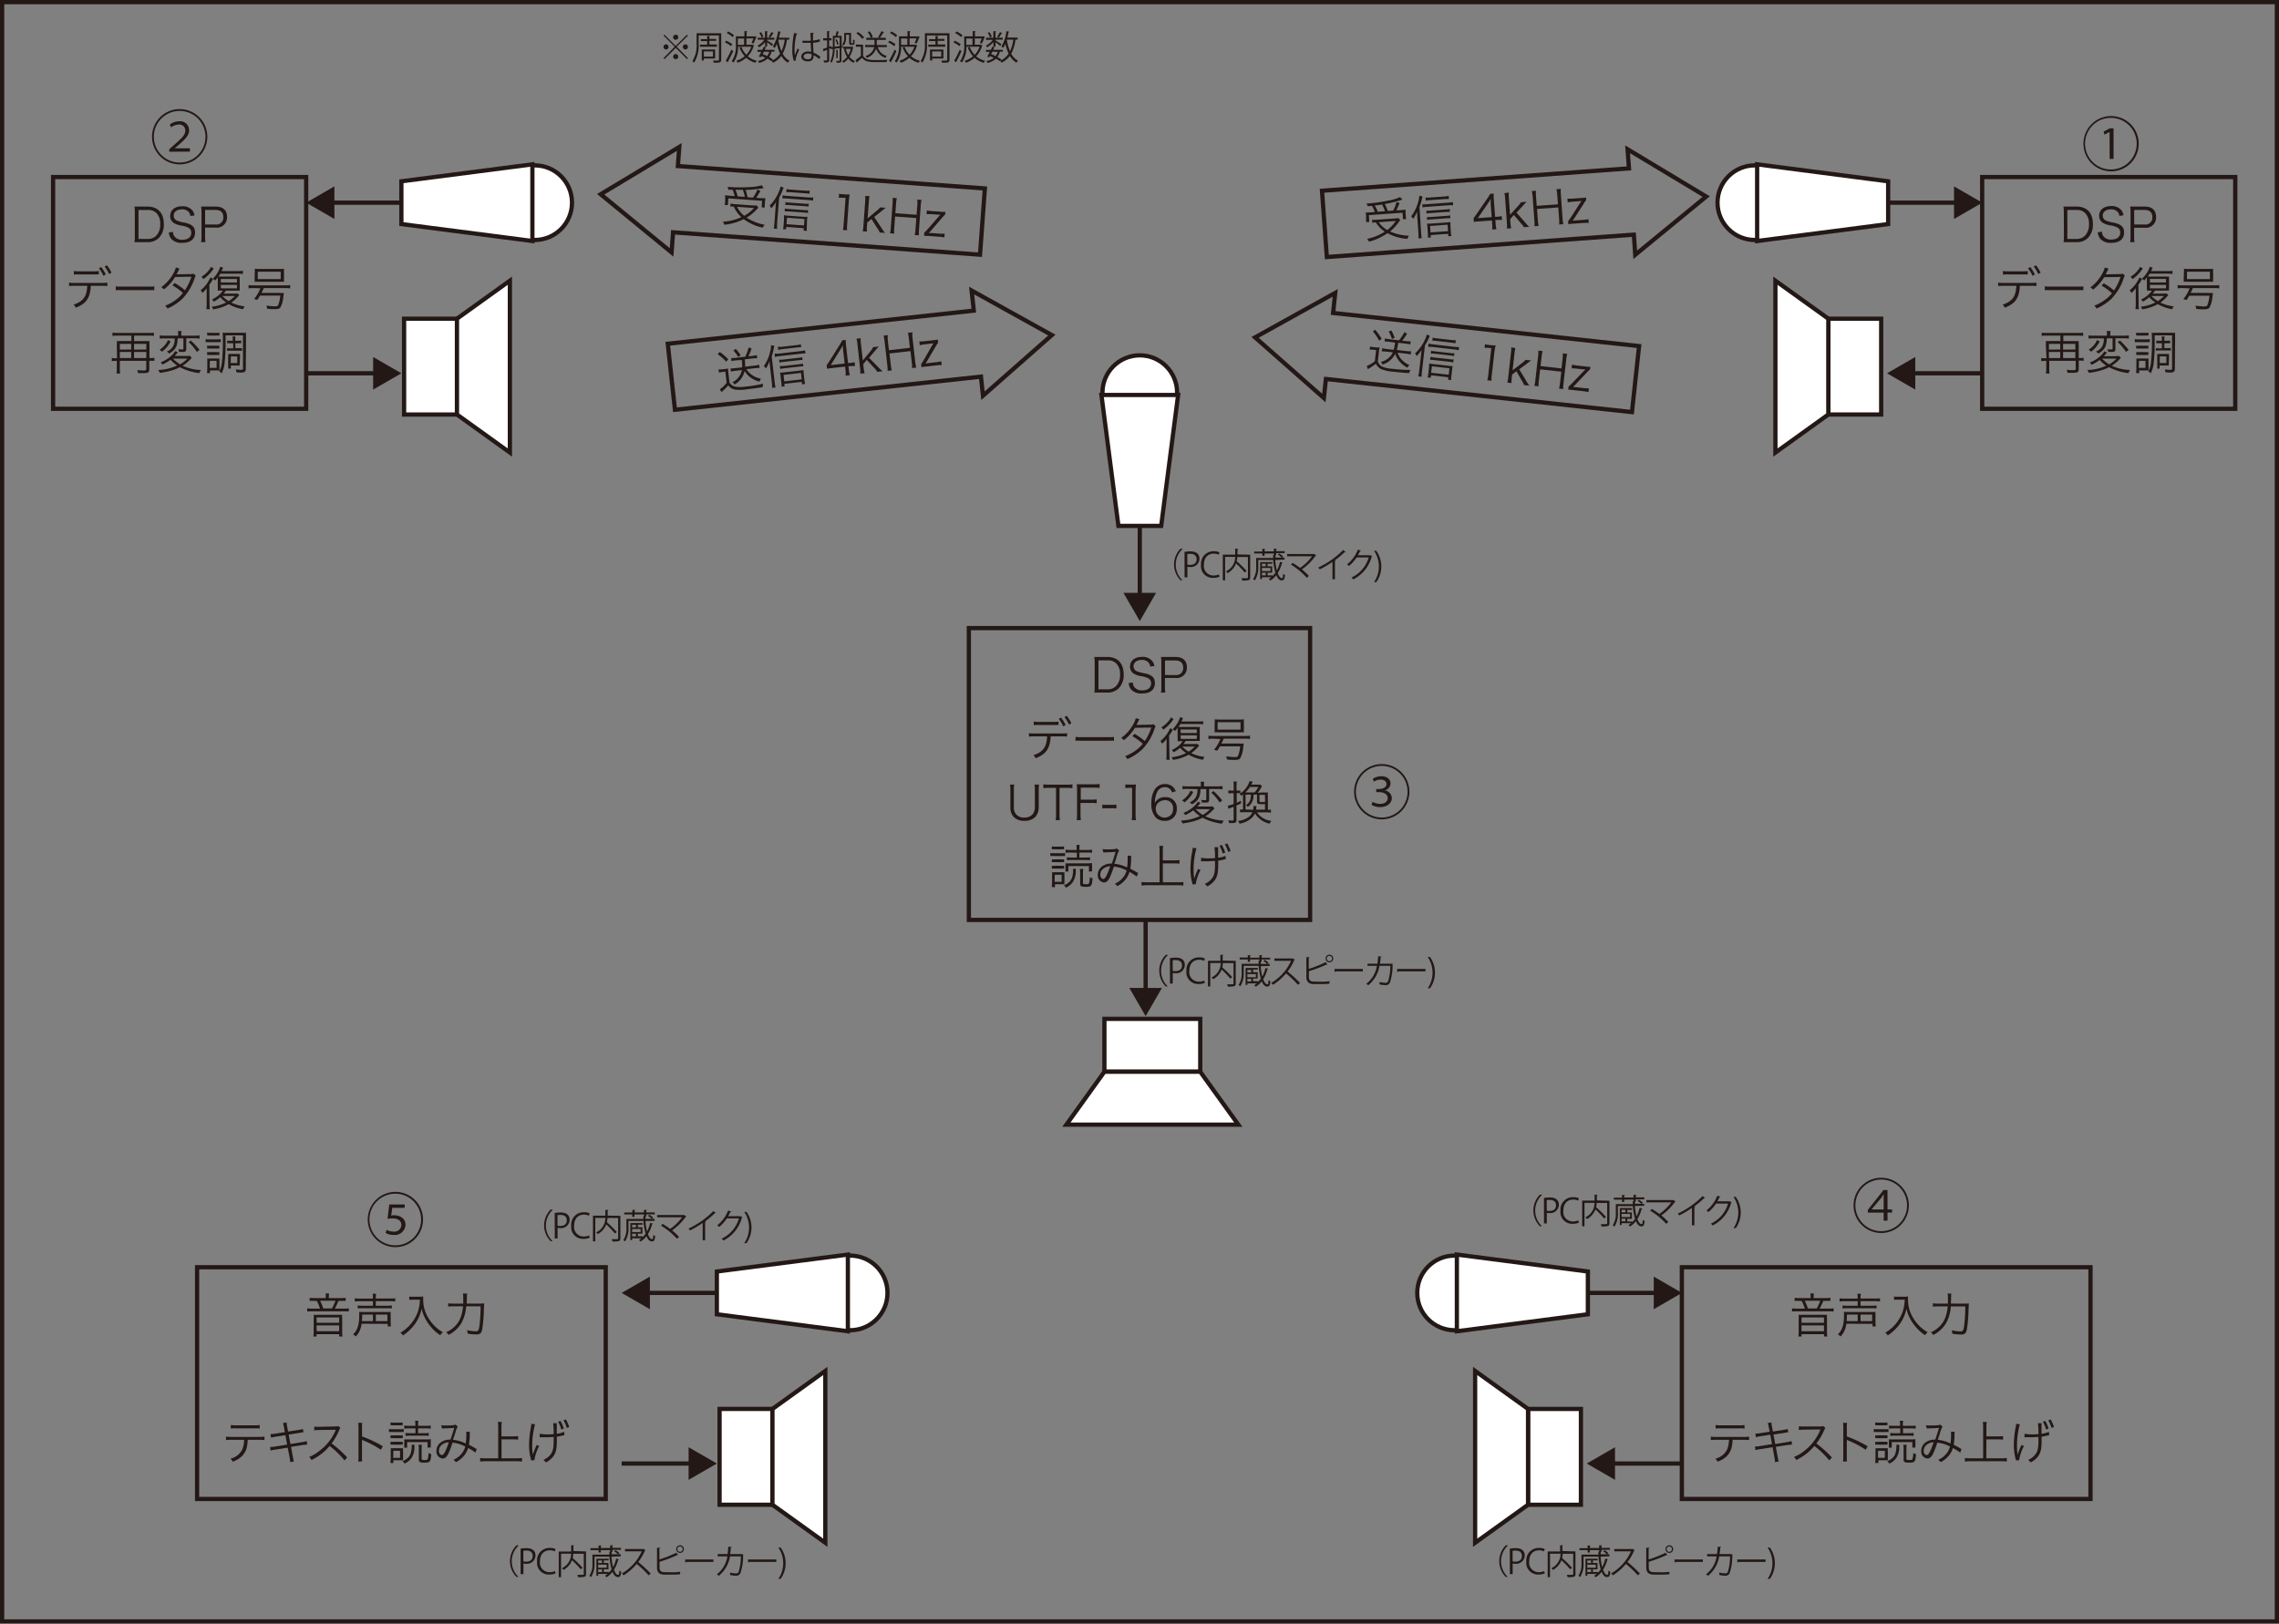 <svg xmlns="http://www.w3.org/2000/svg" viewBox="0 0 536.67 382.44"><rect x="0" y="0" width="536.67" height="382.44" fill="#808080" stroke="none"/><defs><style>.cls-1{fill:#fff;}.cls-1,.cls-2{stroke:#231815;stroke-miterlimit:10;}.cls-2{fill:none;}.cls-3{fill:#231815;}</style></defs><title>Asset 11</title><g id="Layer_2" data-name="Layer 2"><g id="Layer_1-2" data-name="Layer 1"><rect class="cls-1" x="95.16" y="75.07" width="12.45" height="22.57" transform="translate(202.77 172.71) rotate(-180)"/><polygon class="cls-1" points="107.61 97.64 120.07 106.6 120.07 66.12 107.61 75.07 107.61 97.64"/><circle class="cls-1" cx="125.91" cy="47.74" r="8.79"/><polygon class="cls-1" points="94.52 42.71 125.37 38.71 125.37 56.77 94.52 52.78 94.52 42.71"/><rect class="cls-1" x="430.54" y="75.07" width="12.45" height="22.57"/><polygon class="cls-1" points="430.54 97.64 418.08 106.6 418.08 66.12 430.54 75.07 430.54 97.64"/><circle class="cls-1" cx="413.24" cy="47.74" r="8.79"/><polygon class="cls-1" points="444.63 42.71 413.78 38.71 413.78 56.77 444.63 52.78 444.63 42.71"/><path class="cls-2" d="M203.47,213.92"/><path class="cls-2" d="M204.46,182.85"/><polygon class="cls-2" points="231.01 88.85 231.48 93.21 247.69 78.93 228.8 68.44 229.29 72.94 229.31 73.17 157.25 80.97 158.94 96.52 231 88.72 231.01 88.85"/><polygon class="cls-2" points="159.64 38.98 159.96 34.62 141.45 45.76 158.15 59.46 158.48 54.95 158.49 54.72 230.78 59.99 231.92 44.39 159.63 39.11 159.64 38.98"/><polygon class="cls-2" points="312.22 89.4 311.75 93.76 295.55 79.47 314.43 68.99 313.95 73.49 313.92 73.72 385.98 81.52 384.3 97.07 312.24 89.27 312.22 89.4"/><polygon class="cls-2" points="383.59 39.53 383.27 35.16 401.78 46.3 385.08 60.01 384.76 55.49 384.74 55.27 312.45 60.54 311.31 44.93 383.6 39.66 383.59 39.53"/><path class="cls-2" d="M203.47,213.92"/><path class="cls-2" d="M203.47,182.32"/><path class="cls-2" d="M203.47,213.92"/><path class="cls-3" d="M169.2,87a4.39,4.39,0,0,0,.85,0l.57-.06a6.61,6.61,0,0,0,.84-.15,8.41,8.41,0,0,0,.08,1.16l.24,2.12a2.06,2.06,0,0,0,1.31,1,7.66,7.66,0,0,0,2.44,0,30.08,30.08,0,0,0,4.21-.7,2.71,2.71,0,0,0-.16.83c-1.5.23-2.38.35-3.48.47a10,10,0,0,1-2.9.11,2.57,2.57,0,0,1-1.71-1A11.44,11.44,0,0,1,170.29,92l-.35.38-.44-.68a6.76,6.76,0,0,0,1.61-1.53l-.3-2.63-.72.08a4.3,4.3,0,0,0-.79.15Zm.3-4.11a14.83,14.83,0,0,1,2,1.74l-.5.56A10.44,10.44,0,0,0,169,83.44Zm3.76,2a7.18,7.18,0,0,0-1,.18l-.08-.73a7.17,7.17,0,0,0,1-.05l2.33-.27a11.85,11.85,0,0,0,.78-2.15l.7.2a15.12,15.12,0,0,1-.76,1.87l1-.11a6.9,6.9,0,0,0,1-.18l.08.73a7.45,7.45,0,0,0-1.06.05l-1.86.21a11.78,11.78,0,0,1,.08,1.73l2.31-.26a6.93,6.93,0,0,0,1-.19l.09.75a7.57,7.57,0,0,0-1.1.06l-2,.23a4.49,4.49,0,0,0,1,1.13,5.28,5.28,0,0,0,2.43,1.11,1.8,1.8,0,0,0-.33.7,5.9,5.9,0,0,1-2.15-1,4.76,4.76,0,0,1-1.36-1.53A5,5,0,0,1,173,90.57a1.53,1.53,0,0,0-.56-.51,4.1,4.1,0,0,0,2.27-2.89l-1.53.17a7.56,7.56,0,0,0-1.06.19l-.09-.75a7.45,7.45,0,0,0,1.08-.06l1.66-.19a11.35,11.35,0,0,0-.09-1.73Zm0-2.71a9,9,0,0,1,1.14,1.5l-.55.41a8.17,8.17,0,0,0-1.15-1.52Z"/><path class="cls-3" d="M182.42,90a11.12,11.12,0,0,0,.2,1.27l-.79.09a11.34,11.34,0,0,0-.08-1.32l-.42-3.65c-.06-.55-.08-.73-.12-1.33a7.66,7.66,0,0,1-.84,1.74,1.9,1.9,0,0,0-.51-.55,9.38,9.38,0,0,0,1.48-3.35,6.36,6.36,0,0,0,.24-1.59l.77.14a5.57,5.57,0,0,0-.14.64,13.85,13.85,0,0,1-.49,1.85Zm0-6.7a5.61,5.61,0,0,0,.93,0l5.22-.6a7.11,7.11,0,0,0,1-.19l.09.75a7.72,7.72,0,0,0-1.07.06l-5.21.59a5.89,5.89,0,0,0-.91.17ZM184.77,91l-.72.08a8.17,8.17,0,0,0-.06-1l-.15-1.3c0-.4-.11-.75-.16-1a6.88,6.88,0,0,0,.91-.06l3.61-.41a7.87,7.87,0,0,0,1-.16,9.35,9.35,0,0,0,.07,1l.15,1.3a7.12,7.12,0,0,0,.17,1l-.73.08-.07-.58-4.11.47ZM189,84.8a5.67,5.67,0,0,0-.95.05l-3.63.41a4.92,4.92,0,0,0-.87.15l-.08-.7a4.63,4.63,0,0,0,.88,0l3.62-.41a5.5,5.5,0,0,0,.94-.16Zm.17,1.5a5.6,5.6,0,0,0-.95.05l-3.63.41a6.41,6.41,0,0,0-.87.14l-.08-.69a4.63,4.63,0,0,0,.88,0l3.63-.41a5.44,5.44,0,0,0,.93-.16Zm-.51-4.51a9,9,0,0,0-1.1.07l-3.39.39a5.55,5.55,0,0,0-.93.16l-.08-.73a6.33,6.33,0,0,0,1,0l3.33-.38a6.8,6.8,0,0,0,1.11-.19Zm.13,7.57-.17-1.52-4.11.47.17,1.52Z"/><path class="cls-3" d="M194.65,86.06c.2-.29.42-.62.62-.92l2.37-3.77a12.35,12.35,0,0,0,.69-1.21l.82-.09a18,18,0,0,0,.14,1.85l.41,3.59.42,0a7.38,7.38,0,0,0,1.13-.21l.1.91a7.59,7.59,0,0,0-1.16.05l-.4,0,.11.94a6.28,6.28,0,0,0,.22,1.17l-1,.11a6.44,6.44,0,0,0,0-1.19l-.11-.94-2.93.33c-.61.07-.94.12-1.3.19Zm3.93-3.23a13.47,13.47,0,0,1-.1-1.49c-.19.35-.42.75-.7,1.19L195.63,86l3.27-.37Z"/><path class="cls-3" d="M202.67,79.67a7.8,7.8,0,0,0,.06,1.24l.45,4,1.76-2.14a4.77,4.77,0,0,0,.68-1l1.3-.15-.4.46-.35.42a2.42,2.42,0,0,0-.16.2l-1.36,1.58,2.12,2.17a10.11,10.11,0,0,0,1.08,1l-1.25.14a4.7,4.7,0,0,0-.81-1l-1.68-1.82-.83,1,.1.92a8.12,8.12,0,0,0,.22,1.22l-1,.11a8.2,8.2,0,0,0-.06-1.24L201.91,81a8,8,0,0,0-.22-1.23Z"/><path class="cls-3" d="M214.87,78.28a6.77,6.77,0,0,0,0,1.21l.67,5.88a7,7,0,0,0,.23,1.21l-1,.12a6.78,6.78,0,0,0-.05-1.23l-.32-2.77-4.94.56.32,2.77a6.63,6.63,0,0,0,.23,1.21l-1,.12a6.47,6.47,0,0,0-.05-1.23l-.67-5.86a6.62,6.62,0,0,0-.23-1.21l1-.12a6.69,6.69,0,0,0,0,1.21l.27,2.34,4.94-.56-.26-2.32a6.63,6.63,0,0,0-.23-1.21Z"/><path class="cls-3" d="M220.94,80.66a9.26,9.26,0,0,0-.63,1l-2,3.41-.36.56.75-.11,1.73-.2a7.5,7.5,0,0,0,1.23-.22l.1.9a7.86,7.86,0,0,0-1.24.06l-2.32.26c-.68.08-.91.11-1.21.17l-.08-.72a8.72,8.72,0,0,0,.64-1l2-3.49a4,4,0,0,1,.28-.43c-.29.06-.39.07-.54.08l-1.49.17a8.78,8.78,0,0,0-1.21.22l-.1-.89a8.75,8.75,0,0,0,1.23-.06l1.95-.22a9.92,9.92,0,0,0,1.15-.16Z"/><path class="cls-3" d="M178.6,48.95a3.27,3.27,0,0,0-.4.37,10,10,0,0,1-2.38,1.95,11.56,11.56,0,0,0,4.24,1.67,3.32,3.32,0,0,0-.45.68,11.15,11.15,0,0,1-4.46-2,13.28,13.28,0,0,1-4.58,1.32,2.74,2.74,0,0,0-.35-.72,11.87,11.87,0,0,0,4.37-1.07,7.28,7.28,0,0,1-1.79-2.48,7.76,7.76,0,0,0-.82,0l.05-.73a7.15,7.15,0,0,0,1.09.15l4.08.3a5.26,5.26,0,0,0,1,0ZM173,46.2a9.35,9.35,0,0,0-.48-1.51l-1,0a1.92,1.92,0,0,0-.21-.67,35.32,35.32,0,0,0,5.16.05,11.41,11.41,0,0,0,2.92-.43l.44.68a3.13,3.13,0,0,0-.45.07,30.92,30.92,0,0,1-3.8.35,10.78,10.78,0,0,1,.46,1.72l1.27.09a9.17,9.17,0,0,0,1.06-1.89l.7.3a18.6,18.6,0,0,1-1,1.64l.93.07a11.64,11.64,0,0,0,1.25,0,6.48,6.48,0,0,0-.1.83l-.05.71a3.23,3.23,0,0,0,0,.68l-.75-.05.11-1.54-7.94-.57-.12,1.59-.75-.05a5.52,5.52,0,0,0,.11-.78l0-.69c0-.29,0-.53,0-.83a10.32,10.32,0,0,0,1.35.15Zm2.39.17a10.21,10.21,0,0,0-.46-1.66c-.55,0-.93,0-1.73,0a10.52,10.52,0,0,1,.51,1.55Zm-1.82,2.35a6,6,0,0,0,1.69,2.11A8.63,8.63,0,0,0,177.55,49Z"/><path class="cls-3" d="M183,52.6a10.89,10.89,0,0,0,0,1.29l-.79-.06a11.34,11.34,0,0,0,.16-1.31l.27-3.66c0-.55.05-.74.13-1.33a7.66,7.66,0,0,1-1.15,1.55,1.9,1.9,0,0,0-.4-.64,9.38,9.38,0,0,0,2.07-3,6.36,6.36,0,0,0,.53-1.52l.73.28a5.57,5.57,0,0,0-.25.6,13.85,13.85,0,0,1-.82,1.73ZM184.28,46a5.61,5.61,0,0,0,.92.13l5.25.38a7.11,7.11,0,0,0,1.06,0l-.05.76a7.72,7.72,0,0,0-1.06-.14l-5.23-.38a5.89,5.89,0,0,0-.93,0Zm.84,8L184.4,54a8.17,8.17,0,0,0,.13-1l.09-1.31c0-.41,0-.76,0-1a6.88,6.88,0,0,0,.91.11l3.62.26a7.87,7.87,0,0,0,1,0,9.35,9.35,0,0,0-.12,1L190,53.38a7.12,7.12,0,0,0,0,1l-.74-.05,0-.58-4.12-.3Zm5.26-5.32a5.67,5.67,0,0,0-.94-.12l-3.64-.26a4.92,4.92,0,0,0-.88,0l.05-.7a4.63,4.63,0,0,0,.87.12l3.63.26a5.5,5.5,0,0,0,1,0Zm-.11,1.5a5.6,5.6,0,0,0-.94-.12l-3.64-.26a6.41,6.41,0,0,0-.88,0l0-.69a4.63,4.63,0,0,0,.87.12l3.64.26a5.44,5.44,0,0,0,.95,0Zm.33-4.53a9,9,0,0,0-1.09-.13l-3.4-.25a5.55,5.55,0,0,0-.95,0l.05-.74a6.33,6.33,0,0,0,1,.14l3.35.24a6.8,6.8,0,0,0,1.12,0Zm-1.27,7.46.11-1.52-4.12-.3-.11,1.52Z"/><path class="cls-3" d="M197.58,45.63a5.28,5.28,0,0,0,.91.12l.69.05a6.21,6.21,0,0,0,.91,0,18,18,0,0,0-.23,1.81L199.48,53a7.08,7.08,0,0,0,0,1.25l-1-.08a6.91,6.91,0,0,0,.18-1.23l.46-6.35-.59,0a6.65,6.65,0,0,0-1,0Z"/><path class="cls-3" d="M204.77,46.21a7.8,7.8,0,0,0-.17,1.23l-.29,4,2.12-1.78a4.77,4.77,0,0,0,.84-.81l1.31.09-.48.37-.42.34a2.42,2.42,0,0,0-.19.16l-1.63,1.3,1.68,2.53a10.11,10.11,0,0,0,.87,1.22l-1.25-.09a4.7,4.7,0,0,0-.62-1.09l-1.32-2.1-1,.82-.07.92a8.12,8.12,0,0,0,0,1.23l-1-.07a8.2,8.2,0,0,0,.17-1.23l.42-5.86a8,8,0,0,0,0-1.25Z"/><path class="cls-3" d="M217,47.09a6.77,6.77,0,0,0-.17,1.2l-.43,5.9a7,7,0,0,0,0,1.24l-1-.07a6.78,6.78,0,0,0,.18-1.22l.2-2.78-5-.36-.2,2.78a6.63,6.63,0,0,0,0,1.24l-1-.07a6.47,6.47,0,0,0,.18-1.22l.43-5.88a6.62,6.62,0,0,0,0-1.24l1,.07a6.69,6.69,0,0,0-.17,1.2l-.17,2.35,5,.36.17-2.33A6.63,6.63,0,0,0,216,47Z"/><path class="cls-3" d="M222.55,50.56a9.26,9.26,0,0,0-.8.85l-2.59,3-.45.49.76,0,1.73.13a7.5,7.5,0,0,0,1.25,0l-.07.9a7.86,7.86,0,0,0-1.23-.17l-2.33-.17c-.68,0-.91-.06-1.22-.06l.05-.72a8.72,8.72,0,0,0,.81-.83l2.65-3.05a4,4,0,0,1,.36-.37c-.3,0-.4,0-.55,0l-1.49-.11a8.78,8.78,0,0,0-1.23,0l.06-.89a8.75,8.75,0,0,0,1.22.17l2,.14a9.92,9.92,0,0,0,1.17.05Z"/><path class="cls-3" d="M329.76,51.83a3.27,3.27,0,0,0-.34.42,10,10,0,0,1-2.08,2.27,11.56,11.56,0,0,0,4.43,1,3.36,3.36,0,0,0-.34.74,11.15,11.15,0,0,1-4.7-1.34,13.28,13.28,0,0,1-4.35,2,2.74,2.74,0,0,0-.45-.66,11.87,11.87,0,0,0,4.17-1.69,7.28,7.28,0,0,1-2.13-2.2,7.76,7.76,0,0,0-.81.12l-.05-.73a7.15,7.15,0,0,0,1.1,0l4.08-.29a5.26,5.26,0,0,0,1-.12Zm-6-1.91a9.35,9.35,0,0,0-.69-1.43l-1,.09a1.92,1.92,0,0,0-.3-.63,35.31,35.31,0,0,0,5.11-.69,11.41,11.41,0,0,0,2.83-.84l.53.61a3.13,3.13,0,0,0-.43.13,30.92,30.92,0,0,1-3.71.89,10.76,10.76,0,0,1,.7,1.64l1.27-.09a9.17,9.17,0,0,0,.78-2l.73.2a18.6,18.6,0,0,1-.77,1.77l.93-.07a11.64,11.64,0,0,0,1.25-.13,6.48,6.48,0,0,0,0,.84l.05.71a3.23,3.23,0,0,0,.1.68l-.75.05-.11-1.54-7.94.57.11,1.59-.75.05a5.53,5.53,0,0,0,0-.78l0-.69c0-.29-.06-.53-.1-.82A10.32,10.32,0,0,0,323,50Zm2.39-.17a10.21,10.21,0,0,0-.7-1.57c-.55.08-.92.14-1.72.23a10.52,10.52,0,0,1,.72,1.46Zm-1.47,2.59a6,6,0,0,0,2,1.84,8.64,8.64,0,0,0,2-2.13Z"/><path class="cls-3" d="M334.65,54.81a11.12,11.12,0,0,0,.15,1.28l-.79.06a11.34,11.34,0,0,0,0-1.32l-.26-3.66c0-.55-.05-.74-.06-1.33a7.66,7.66,0,0,1-.91,1.7,1.9,1.9,0,0,0-.48-.57,9.38,9.38,0,0,0,1.62-3.28,6.36,6.36,0,0,0,.31-1.58l.76.18a5.52,5.52,0,0,0-.16.63,13.85,13.85,0,0,1-.56,1.83Zm.31-6.7a5.61,5.61,0,0,0,.93,0l5.25-.38a7.11,7.11,0,0,0,1-.14l.05.76a7.72,7.72,0,0,0-1.07,0l-5.23.38a5.89,5.89,0,0,0-.92.13Zm2,7.82-.72.05a8.17,8.17,0,0,0,0-1l-.09-1.31c0-.41-.08-.76-.12-1a6.88,6.88,0,0,0,.91,0l3.62-.26a7.87,7.87,0,0,0,1-.12,9.35,9.35,0,0,0,0,1l.09,1.31a7.12,7.12,0,0,0,.13,1l-.74.05,0-.58-4.13.3Zm4.44-6a5.67,5.67,0,0,0-.95,0l-3.64.26a4.92,4.92,0,0,0-.87.12l-.05-.7a4.63,4.63,0,0,0,.88,0l3.63-.26a5.5,5.5,0,0,0,1-.12Zm.11,1.5a5.6,5.6,0,0,0-.95,0l-3.64.26a6.41,6.41,0,0,0-.87.11l0-.69a4.63,4.63,0,0,0,.88,0l3.64-.26a5.44,5.44,0,0,0,.94-.12Zm-.33-4.53a9.08,9.08,0,0,0-1.1,0l-3.4.24a5.61,5.61,0,0,0-.94.12l-.05-.73a6.33,6.33,0,0,0,1,0l3.35-.24a6.8,6.8,0,0,0,1.11-.15ZM341,54.45l-.11-1.52-4.13.3.11,1.52Z"/><path class="cls-3" d="M347,51.41c.21-.28.44-.61.65-.9l2.53-3.67a12.35,12.35,0,0,0,.74-1.18l.82-.06a18,18,0,0,0,.07,1.86l.26,3.6.42,0a7.38,7.38,0,0,0,1.14-.16l.07.91a7.59,7.59,0,0,0-1.16,0l-.41,0,.07.94A6.28,6.28,0,0,0,352.4,54l-1,.07a6.44,6.44,0,0,0,0-1.19l-.07-.94-2.94.21c-.61,0-.94.08-1.3.14Zm4.06-3.06a13.47,13.47,0,0,1,0-1.5c-.21.35-.45.73-.74,1.16L348,51.38l3.28-.24Z"/><path class="cls-3" d="M355.31,45.36a7.8,7.8,0,0,0,0,1.25l.29,4,1.85-2.06a4.77,4.77,0,0,0,.72-.92l1.31-.09-.42.44-.37.4a2.42,2.42,0,0,0-.16.19l-1.42,1.52,2,2.26a10.11,10.11,0,0,0,1,1.08l-1.25.09a4.7,4.7,0,0,0-.77-1l-1.6-1.89-.87,1,.07.92a8.12,8.12,0,0,0,.17,1.22l-1,.07a8.2,8.2,0,0,0,0-1.25l-.42-5.86a8,8,0,0,0-.17-1.23Z"/><path class="cls-3" d="M367.55,44.48a6.77,6.77,0,0,0,0,1.21l.42,5.9a7,7,0,0,0,.18,1.22l-1,.07a6.78,6.78,0,0,0,0-1.24l-.2-2.78-5,.36.2,2.78a6.63,6.63,0,0,0,.18,1.22l-1,.07a6.47,6.47,0,0,0,0-1.24l-.42-5.88A6.62,6.62,0,0,0,360.7,45l1-.07a6.69,6.69,0,0,0,0,1.21l.17,2.35,5-.36-.17-2.33a6.63,6.63,0,0,0-.18-1.22Z"/><path class="cls-3" d="M373.52,47.12a9.26,9.26,0,0,0-.67,1l-2.13,3.32-.38.55.76-.08,1.73-.12a7.5,7.5,0,0,0,1.23-.17l.06.9a7.86,7.86,0,0,0-1.25,0l-2.33.17c-.68,0-.91.08-1.22.12l-.05-.72a8.72,8.72,0,0,0,.68-.94l2.18-3.4a4,4,0,0,1,.3-.42c-.29,0-.39.05-.55.06l-1.49.11a8.78,8.78,0,0,0-1.22.17l-.06-.89a8.75,8.75,0,0,0,1.23,0l2-.14a9.92,9.92,0,0,0,1.16-.12Z"/><path class="cls-3" d="M322.63,81.62a4.39,4.39,0,0,0,.84.15l.57.06a6.61,6.61,0,0,0,.85,0A8.41,8.41,0,0,0,324.7,83l-.24,2.12a2.06,2.06,0,0,0,1.05,1.25,7.66,7.66,0,0,0,2.39.5,30.08,30.08,0,0,0,4.26.26,2.71,2.71,0,0,0-.34.77c-1.52-.12-2.4-.2-3.5-.32a10,10,0,0,1-2.85-.55A2.57,2.57,0,0,1,324,85.68a11.44,11.44,0,0,1-1.45,1l-.43.29-.28-.76a6.76,6.76,0,0,0,1.91-1.13l.3-2.63-.72-.08a4.3,4.3,0,0,0-.8,0Zm1.21-3.94a14.83,14.83,0,0,1,1.53,2.13l-.61.43a10.44,10.44,0,0,0-1.47-2.17Zm3.21,2.82a7.18,7.18,0,0,0-1-.05l.08-.73a7.17,7.17,0,0,0,1,.18l2.33.27a11.85,11.85,0,0,0,1.25-1.92l.64.35a15.12,15.12,0,0,1-1.16,1.65l1,.11a6.9,6.9,0,0,0,1,.05l-.08.73a7.45,7.45,0,0,0-1-.19l-1.86-.21a11.78,11.78,0,0,1-.32,1.7l2.31.26a6.93,6.93,0,0,0,1.06.05l-.09.75a7.57,7.57,0,0,0-1.09-.19l-2-.23a4.49,4.49,0,0,0,.69,1.32A5.28,5.28,0,0,0,331.91,86a1.8,1.8,0,0,0-.48.61,5.9,5.9,0,0,1-1.87-1.48,4.76,4.76,0,0,1-1-1.79,5,5,0,0,1-3,2.53,1.53,1.53,0,0,0-.43-.62A4.1,4.1,0,0,0,328,83l-1.53-.17a7.56,7.56,0,0,0-1.08-.06l.09-.75a7.44,7.44,0,0,0,1.06.19l1.66.19a11.35,11.35,0,0,0,.31-1.7Zm.59-2.65a9,9,0,0,1,.78,1.72l-.63.27a8.17,8.17,0,0,0-.78-1.74Z"/><path class="cls-3" d="M334.86,87.45a10.89,10.89,0,0,0-.09,1.29l-.79-.09a11.34,11.34,0,0,0,.22-1.3l.42-3.65c.06-.55.08-.73.18-1.32a7.66,7.66,0,0,1-1.21,1.5,1.9,1.9,0,0,0-.37-.65,9.38,9.38,0,0,0,2.19-2.93A6.36,6.36,0,0,0,336,78.8l.72.31a5.57,5.57,0,0,0-.28.59,13.85,13.85,0,0,1-.89,1.69Zm1.54-6.52a5.61,5.61,0,0,0,.91.17l5.22.6a7.11,7.11,0,0,0,1.06.05l-.09.75a7.72,7.72,0,0,0-1.05-.19l-5.21-.59a5.89,5.89,0,0,0-.93,0Zm.51,8.05-.72-.08a8.17,8.17,0,0,0,.17-1l.15-1.3c0-.4.06-.76.07-1a6.88,6.88,0,0,0,.9.15l3.61.41a7.87,7.87,0,0,0,1,.07,9.35,9.35,0,0,0-.16,1l-.15,1.3a7.12,7.12,0,0,0-.06,1l-.73-.08.07-.58L337,88.4Zm5.47-5.1a5.67,5.67,0,0,0-.93-.16l-3.63-.41a4.92,4.92,0,0,0-.88,0l.08-.7a4.63,4.63,0,0,0,.87.15l3.62.41a5.5,5.5,0,0,0,1,.05Zm-.17,1.5a5.6,5.6,0,0,0-.93-.16l-3.63-.41a6.41,6.41,0,0,0-.88-.06l.08-.69a4.63,4.63,0,0,0,.87.15l3.63.41a5.44,5.44,0,0,0,.95.05Zm.51-4.51a9,9,0,0,0-1.09-.18l-3.39-.39a5.55,5.55,0,0,0-.95-.05l.08-.73a6.33,6.33,0,0,0,1,.18l3.33.38a6.8,6.8,0,0,0,1.12.06Zm-1.57,7.4.17-1.52-4.11-.47L337,87.8Z"/><path class="cls-3" d="M349.7,81.09a5.28,5.28,0,0,0,.9.16l.69.08a6.21,6.21,0,0,0,.91,0,18,18,0,0,0-.31,1.8l-.61,5.31a7.08,7.08,0,0,0-.05,1.25l-1-.12a6.91,6.91,0,0,0,.23-1.23l.72-6.33-.59-.07a6.65,6.65,0,0,0-1,0Z"/><path class="cls-3" d="M356.86,82a7.8,7.8,0,0,0-.22,1.23l-.45,4,2.2-1.69a4.77,4.77,0,0,0,.87-.78l1.3.15-.49.35-.44.33a2.42,2.42,0,0,0-.2.16l-1.68,1.24,1.57,2.59a10.11,10.11,0,0,0,.82,1.26l-1.25-.14a4.7,4.7,0,0,0-.57-1.12l-1.23-2.15-1,.78L356,89a8.12,8.12,0,0,0-.06,1.23l-1-.11a8.2,8.2,0,0,0,.22-1.23l.66-5.84a8,8,0,0,0,.06-1.24Z"/><path class="cls-3" d="M369.06,83.35a6.77,6.77,0,0,0-.22,1.19l-.67,5.88a7,7,0,0,0-.05,1.23l-1-.12a6.78,6.78,0,0,0,.23-1.21l.32-2.77L362.68,87l-.32,2.77a6.63,6.63,0,0,0-.05,1.23l-1-.12a6.47,6.47,0,0,0,.23-1.21l.67-5.86a6.62,6.62,0,0,0,.05-1.23l1,.12a6.69,6.69,0,0,0-.22,1.19l-.27,2.34,4.94.56.26-2.32a6.63,6.63,0,0,0,.05-1.23Z"/><path class="cls-3" d="M374.44,87a9.26,9.26,0,0,0-.83.81l-2.71,2.87-.47.47.76.06,1.73.2a7.5,7.5,0,0,0,1.24.06l-.1.9a7.86,7.86,0,0,0-1.23-.22l-2.32-.26c-.68-.08-.91-.09-1.22-.11l.08-.72a8.72,8.72,0,0,0,.84-.8L373,87.36a4,4,0,0,1,.37-.36c-.3,0-.4,0-.55,0l-1.49-.17a8.78,8.78,0,0,0-1.23-.06l.1-.89a8.75,8.75,0,0,0,1.21.22l1.95.22a9.92,9.92,0,0,0,1.16.1Z"/><rect class="cls-2" x="12.5" y="41.7" width="59.6" height="54.59"/><path class="cls-3" d="M31.75,49.91a7.88,7.88,0,0,0-.09-1.25c.39,0,.68,0,1.21,0h1.86c2.45,0,3.85,1.5,3.85,4.13a4.45,4.45,0,0,1-1.18,3.26,3.69,3.69,0,0,1-2.67,1H32.87c-.53,0-.83,0-1.21,0a7.68,7.68,0,0,0,.09-1.31Zm3,6.37a2.69,2.69,0,0,0,2.06-.78,3.75,3.75,0,0,0,.92-2.68,3.56,3.56,0,0,0-.87-2.61,2.71,2.71,0,0,0-2.07-.75H32.61v6.82Z"/><path class="cls-3" d="M44.83,50.86a1.79,1.79,0,0,0-.38-.91,2,2,0,0,0-1.63-.64c-1.13,0-1.92.6-1.92,1.5a1.29,1.29,0,0,0,1,1.24,8,8,0,0,0,1.57.4c1.76.37,2.46,1,2.46,2.32,0,1.55-1.07,2.43-3,2.43a3.14,3.14,0,0,1-2.65-1,2.83,2.83,0,0,1-.52-1.45l1-.12a1.71,1.71,0,0,0,.34,1.09,2.23,2.23,0,0,0,1.84.76c1.31,0,2.1-.62,2.1-1.64a1.26,1.26,0,0,0-.64-1.18,5.4,5.4,0,0,0-1.82-.54,5,5,0,0,1-1.5-.51,1.88,1.88,0,0,1-1-1.74c0-1.39,1.11-2.28,2.82-2.28a2.9,2.9,0,0,1,2.43,1,2.54,2.54,0,0,1,.48,1.17Z"/><path class="cls-3" d="M47.36,57.05a6.77,6.77,0,0,0,.09-1.23V49.91a8.07,8.07,0,0,0-.09-1.25c.4,0,.7,0,1.21,0h2.24c1.69,0,2.65.87,2.65,2.4a2.4,2.4,0,0,1-2.71,2.55H48.3v2.17a6.76,6.76,0,0,0,.09,1.24Zm3.4-4.17a1.62,1.62,0,0,0,1.83-1.75c0-1.1-.64-1.68-1.83-1.68H48.3v3.43Z"/><path class="cls-3" d="M21.38,67.32c-.13,2.85-1.06,4.19-3.54,5.16a1.93,1.93,0,0,0-.52-.72c2.28-.76,3.14-1.94,3.22-4.44h-3a8.66,8.66,0,0,0-1.27.06v-.81a7.34,7.34,0,0,0,1.28.07H24a7.24,7.24,0,0,0,1.28-.07v.81A8.64,8.64,0,0,0,24,67.32Zm-4-3.49a5.72,5.72,0,0,0,1.27.08H22a10,10,0,0,0,1.27-.06v.79l-1.25,0H18.66a7.69,7.69,0,0,0-1.25.05Zm6.45-.92a8.62,8.62,0,0,1,1.08,1.74l-.56.31a8.39,8.39,0,0,0-1.07-1.78Zm1.35-.42a9.23,9.23,0,0,1,1.08,1.74l-.56.31a8.59,8.59,0,0,0-1.07-1.77Z"/><path class="cls-3" d="M27.25,67.44a7.77,7.77,0,0,0,1.36.07H35a8.72,8.72,0,0,0,1.33-.05v.89a12.55,12.55,0,0,0-1.34,0H28.62a12,12,0,0,0-1.36,0Z"/><path class="cls-3" d="M42.29,63.28a3.6,3.6,0,0,0-.39.73,5.52,5.52,0,0,1-.34.61c.15,0,.15,0,3.4-.06a1.9,1.9,0,0,0,.64-.11l.5.5a2.45,2.45,0,0,0-.32.73,12.52,12.52,0,0,1-2.87,4.73,12.27,12.27,0,0,1-3.48,2.27,2,2,0,0,0-.54-.68,10,10,0,0,0,2.28-1.2A7.73,7.73,0,0,0,43.07,69a13.82,13.82,0,0,0-2.46-1.78l.51-.56a15.71,15.71,0,0,1,2.43,1.71,13.12,13.12,0,0,0,1.53-3.19l-3.85.06a10.94,10.94,0,0,1-2.62,2.93,2,2,0,0,0-.64-.53,9.57,9.57,0,0,0,2.81-3.14A6,6,0,0,0,41.42,63Z"/><path class="cls-3" d="M49.34,71.48a12.1,12.1,0,0,0,.07,1.35h-.81a10.46,10.46,0,0,0,.07-1.32V69.16c0-.46,0-.79,0-1.28A5,5,0,0,1,47.64,69a1.81,1.81,0,0,0-.4-.62,7.76,7.76,0,0,0,2-2.41,3.55,3.55,0,0,0,.31-.63l.64.37c-.1.15-.12.18-.22.35a8.62,8.62,0,0,1-.67,1Zm1-8.21c-.09.1-.13.15-.31.38a8.83,8.83,0,0,1-2.14,2.1,1.78,1.78,0,0,0-.46-.55,6.44,6.44,0,0,0,2-1.88,1.7,1.7,0,0,0,.26-.47Zm6,6.27a4.18,4.18,0,0,0-.29.31,8.42,8.42,0,0,1-1.58,1.42,9.64,9.64,0,0,0,3.13.89,2.46,2.46,0,0,0-.34.68,10.08,10.08,0,0,1-3.39-1.2,10.59,10.59,0,0,1-3.7,1.22,2.35,2.35,0,0,0-.32-.62,9.37,9.37,0,0,0,3.42-1A6.58,6.58,0,0,1,51.86,70a7.87,7.87,0,0,1-1.51,1.06,2.1,2.1,0,0,0-.45-.52,6.23,6.23,0,0,0,2.58-2.08h-.2a7,7,0,0,0-1,0,7.68,7.68,0,0,0,0-1V66.15c0-.36,0-.64,0-.83a7.88,7.88,0,0,1-.63.77,1.71,1.71,0,0,0-.53-.45,6.55,6.55,0,0,0,1.51-2.18,2.2,2.2,0,0,0,.21-.63l.73.23a4.64,4.64,0,0,0-.22.43,3.44,3.44,0,0,1-.18.36h3.71a8.31,8.31,0,0,0,1.33-.07v.74A9.48,9.48,0,0,0,56,64.47H51.89a7.25,7.25,0,0,1-.43.68c.27,0,.51,0,.88,0h3.12a7.86,7.86,0,0,0,1,0,9.7,9.7,0,0,0,0,1v1.31a10.27,10.27,0,0,0,0,1,7.85,7.85,0,0,0-1,0H53.2a7.26,7.26,0,0,1-.54.71h2.41a3.62,3.62,0,0,0,.85-.05Zm-4.33-3H55.8v-.83H52Zm0,1.38H55.8V67.1H52Zm.34,1.8a6.81,6.81,0,0,0,1.51,1.2,6.75,6.75,0,0,0,1.45-1.2Z"/><path class="cls-3" d="M59.66,67.86a7.87,7.87,0,0,0-1.13.07v-.78a7.63,7.63,0,0,0,1.13.07h7.53a7.79,7.79,0,0,0,1.14-.07v.78a8,8,0,0,0-1.14-.07H62.11A11.72,11.72,0,0,1,61.57,69h4a10.46,10.46,0,0,0,1.23,0,1.15,1.15,0,0,0,0,.2c0,.39,0,.39-.08.57A6.12,6.12,0,0,1,66,72.46c-.22.26-.57.36-1.27.36-.51,0-1.19,0-1.84-.11a2.39,2.39,0,0,0-.17-.74,14.91,14.91,0,0,0,2,.19c.5,0,.66-.06.78-.27A7.75,7.75,0,0,0,66,69.62H61.24c-.21.35-.31.51-.62,1l-.78-.17a10.22,10.22,0,0,0,1.49-2.55ZM60,64.13a6.3,6.3,0,0,0,0-.83,11.19,11.19,0,0,0,1.23.06h4.41a8.51,8.51,0,0,0,1.24-.06,6.3,6.3,0,0,0,0,.83v1.43a6.13,6.13,0,0,0,0,.81,11,11,0,0,0-1.16,0H61.13a11.56,11.56,0,0,0-1.17,0,6.46,6.46,0,0,0,0-.81ZM60.7,64v1.75h5.4V64Z"/><path class="cls-3" d="M27.51,81.33a9.64,9.64,0,0,0,0-1,7.62,7.62,0,0,0,1,0h2.43V79.05H27.64a8.87,8.87,0,0,0-1.16.07v-.76a8.41,8.41,0,0,0,1.16.07h7.44a8.76,8.76,0,0,0,1.16-.07v.76a9.11,9.11,0,0,0-1.16-.07H31.57v1.29H34.2a7.82,7.82,0,0,0,1,0,9.08,9.08,0,0,0,0,1v3h.09a6.71,6.71,0,0,0,1.06-.07V85A7.32,7.32,0,0,0,35.24,85h-.09v2c0,.74-.26.89-1.55.89-.36,0-.75,0-1.11,0a2.61,2.61,0,0,0-.17-.73,10.87,10.87,0,0,0,1.54.11c.48,0,.58-.07.58-.36V85H28.22v1.83a7.86,7.86,0,0,0,.07,1.16h-.85a9.05,9.05,0,0,0,.07-1.17V85h-.18a7.49,7.49,0,0,0-1,.07v-.75a6.81,6.81,0,0,0,1.06.07h.17Zm3.38,1V81H28.22v1.35Zm0,2V82.9H28.22v1.44Zm3.56-2V81H31.57v1.35Zm0,2V82.9H31.57v1.44Z"/><path class="cls-3" d="M45.17,84.29l-.34.35A9.38,9.38,0,0,1,43,86.16a11.61,11.61,0,0,0,4.33,1,2.79,2.79,0,0,0-.4.73,13,13,0,0,1-4.57-1.4,11.26,11.26,0,0,1-2.42.91,18,18,0,0,1-2.33.43,1.88,1.88,0,0,0-.37-.68,11.37,11.37,0,0,0,4.48-1.06,8.15,8.15,0,0,1-1.57-1.35,9.26,9.26,0,0,1-1.89,1.13,3.54,3.54,0,0,0-.42-.53,7.59,7.59,0,0,0,2.5-1.54,4.2,4.2,0,0,0,.9-1.09l.65.29c-.08.08-.09.1-.17.19s-.4.46-.58.66H43.7a7.32,7.32,0,0,0,1-.05Zm-5-3.89a6.24,6.24,0,0,1-.95,1.45,6.51,6.51,0,0,1-1.08,1,2.68,2.68,0,0,0-.57-.47,5,5,0,0,0,1.09-.9,4.4,4.4,0,0,0,.88-1.37Zm-1.37-.69a8,8,0,0,0-1.18.06V79a7.9,7.9,0,0,0,1.21.07h3.13v-.32a3.78,3.78,0,0,0-.07-.77h.86a3.86,3.86,0,0,0-.07.77v.32h3.15A8.45,8.45,0,0,0,47,79v.74c-.35,0-.75-.06-1.22-.06H43.86v2.51c0,.54-.19.7-.78.7-.26,0-.63,0-.92,0a1.58,1.58,0,0,0-.2-.65,6,6,0,0,0,.93.08c.24,0,.3,0,.3-.25V79.7H41.84c-.06,1.89-.51,2.72-2,3.59a2.11,2.11,0,0,0-.57-.48,2.83,2.83,0,0,0,1.54-1.34,3.9,3.9,0,0,0,.33-1.76Zm1.93,4.76a7.88,7.88,0,0,0,1.68,1.35,7.05,7.05,0,0,0,1.71-1.35Zm4.2-4.26a17.82,17.82,0,0,1,2.06,2.21l-.62.47a11.38,11.38,0,0,0-1.95-2.3Z"/><path class="cls-3" d="M48.43,79.88a4.81,4.81,0,0,0,.88.06h1.78a4.33,4.33,0,0,0,.88-.06v.72a5,5,0,0,0-.8,0H49.31a6.44,6.44,0,0,0-.88,0Zm.33,8c0-.32.05-.7.05-1.07V85.35a7.7,7.7,0,0,0,0-.9,3.5,3.5,0,0,0,.7,0h2.17a6.32,6.32,0,0,0,0,.85v1.28c0,.32,0,.53,0,.67-.12,0-.33,0-.62,0H49.44v.65Zm0-6.45a4.39,4.39,0,0,0,.75,0h1.41a4.21,4.21,0,0,0,.73,0v.68a4.56,4.56,0,0,0-.73,0H49.54a4.5,4.5,0,0,0-.75,0Zm0,1.51a4.23,4.23,0,0,0,.75,0h1.4a4.18,4.18,0,0,0,.74,0v.68a4.62,4.62,0,0,0-.74,0H49.53a4.36,4.36,0,0,0-.74,0Zm0-4.59a3.86,3.86,0,0,0,.79.06h1.33a3.92,3.92,0,0,0,.79-.06v.69a5.39,5.39,0,0,0-.79,0H49.61a5.49,5.49,0,0,0-.79,0Zm.62,8.31H51V85H49.43Zm8.5.26a.78.78,0,0,1-.29.69,1.7,1.7,0,0,1-.87.14c-.24,0-.39,0-1.06-.05a2.29,2.29,0,0,0-.14-.7,7.59,7.59,0,0,0,1.3.12c.32,0,.4-.07.4-.33V79h-4.1V80.3a40.3,40.3,0,0,1-.26,5.46,6.32,6.32,0,0,1-.69,2.2,1.35,1.35,0,0,0-.56-.48,5,5,0,0,0,.64-2.1,44.21,44.21,0,0,0,.23-5.25,12.33,12.33,0,0,0-.07-1.75,8.8,8.8,0,0,0,1.07,0h3.39a8.45,8.45,0,0,0,1.07,0,9,9,0,0,0,0,1.08Zm-3.6-6.06a5.59,5.59,0,0,0-.78,0v-.64a4.62,4.62,0,0,0,.77.05h.55v-.15a4.44,4.44,0,0,0-.06-.86h.69a4.51,4.51,0,0,0-.05.87v.14H56a4.38,4.38,0,0,0,.8-.05v.64a5.24,5.24,0,0,0-.8,0h-.57V82h.73A3.76,3.76,0,0,0,57,82v.66a3.75,3.75,0,0,0-.77-.05h-2a3.72,3.72,0,0,0-.75.05V82a3.61,3.61,0,0,0,.75.06h.69V80.87Zm2.17,4.65a4.16,4.16,0,0,0,0,.59h-.26l-.52,0H54.37v.73h-.64a5.29,5.29,0,0,0,0-.84V84.08a6.39,6.39,0,0,0,0-.71,7.44,7.44,0,0,0,.76,0h1.25a6.64,6.64,0,0,0,.78,0,5.64,5.64,0,0,0,0,.68Zm-2.13,0h1.55V83.95H54.37Z"/><rect class="cls-2" x="228.15" y="147.95" width="80.36" height="68.74"/><path class="cls-3" d="M257.78,156a7.88,7.88,0,0,0-.09-1.25c.39,0,.68,0,1.21,0h1.86c2.45,0,3.85,1.5,3.85,4.13a4.45,4.45,0,0,1-1.18,3.26,3.69,3.69,0,0,1-2.67,1H258.9c-.53,0-.83,0-1.21,0a7.68,7.68,0,0,0,.09-1.31Zm3,6.37a2.69,2.69,0,0,0,2.06-.78,3.75,3.75,0,0,0,.92-2.68,3.56,3.56,0,0,0-.87-2.61,2.71,2.71,0,0,0-2.07-.75h-2.15v6.82Z"/><path class="cls-3" d="M270.86,157a1.79,1.79,0,0,0-.38-.91,2,2,0,0,0-1.63-.64c-1.13,0-1.92.6-1.92,1.5a1.29,1.29,0,0,0,1,1.24,8,8,0,0,0,1.57.4c1.76.37,2.46,1,2.46,2.32,0,1.55-1.07,2.43-3,2.43a3.14,3.14,0,0,1-2.65-1,2.83,2.83,0,0,1-.52-1.45l1-.12a1.71,1.71,0,0,0,.34,1.09,2.23,2.23,0,0,0,1.84.76c1.31,0,2.1-.62,2.1-1.64a1.26,1.26,0,0,0-.64-1.18,5.4,5.4,0,0,0-1.82-.54,5,5,0,0,1-1.5-.51,1.88,1.88,0,0,1-1-1.74c0-1.39,1.11-2.28,2.82-2.28a2.9,2.9,0,0,1,2.43,1,2.54,2.54,0,0,1,.48,1.17Z"/><path class="cls-3" d="M273.39,163.18a6.77,6.77,0,0,0,.09-1.23V156a8.07,8.07,0,0,0-.09-1.25c.4,0,.7,0,1.21,0h2.24c1.69,0,2.65.87,2.65,2.4a2.4,2.4,0,0,1-2.71,2.55h-2.45v2.17a6.76,6.76,0,0,0,.09,1.24Zm3.4-4.17a1.62,1.62,0,0,0,1.83-1.75c0-1.1-.64-1.68-1.83-1.68h-2.45V159Z"/><path class="cls-3" d="M247.41,173.45c-.13,2.85-1.06,4.19-3.54,5.16a1.93,1.93,0,0,0-.52-.72c2.28-.76,3.14-1.94,3.22-4.44h-3a8.66,8.66,0,0,0-1.27.06v-.81a7.34,7.34,0,0,0,1.28.07H250a7.24,7.24,0,0,0,1.28-.07v.81a8.64,8.64,0,0,0-1.26-.06Zm-4-3.49a5.72,5.72,0,0,0,1.27.08H248a10,10,0,0,0,1.27-.06v.79l-1.25,0H244.7a7.69,7.69,0,0,0-1.25.05Zm6.45-.92a8.62,8.62,0,0,1,1.08,1.74l-.56.31a8.39,8.39,0,0,0-1.07-1.78Zm1.35-.42a9.23,9.23,0,0,1,1.08,1.74l-.56.31a8.59,8.59,0,0,0-1.07-1.77Z"/><path class="cls-3" d="M253.29,173.57a7.77,7.77,0,0,0,1.36.07H261a8.72,8.72,0,0,0,1.33-.05v.89a12.55,12.55,0,0,0-1.34,0h-6.38a12,12,0,0,0-1.36,0Z"/><path class="cls-3" d="M268.33,169.41a3.6,3.6,0,0,0-.39.73,5.52,5.52,0,0,1-.34.61c.15,0,.15,0,3.4-.06a1.9,1.9,0,0,0,.64-.11l.5.5a2.45,2.45,0,0,0-.32.73,12.52,12.52,0,0,1-2.87,4.73,12.27,12.27,0,0,1-3.48,2.27,2,2,0,0,0-.54-.68,10,10,0,0,0,2.28-1.2,7.73,7.73,0,0,0,1.9-1.74,13.82,13.82,0,0,0-2.46-1.78l.51-.56a15.71,15.71,0,0,1,2.43,1.71,13.12,13.12,0,0,0,1.53-3.19l-3.85.06a10.94,10.94,0,0,1-2.62,2.93,2,2,0,0,0-.64-.53,9.57,9.57,0,0,0,2.81-3.14,6,6,0,0,0,.65-1.51Z"/><path class="cls-3" d="M275.38,177.61a12.1,12.1,0,0,0,.07,1.35h-.81a10.46,10.46,0,0,0,.07-1.32v-2.35c0-.46,0-.79,0-1.28a5,5,0,0,1-1.06,1.17,1.81,1.81,0,0,0-.4-.62,7.76,7.76,0,0,0,2-2.41,3.55,3.55,0,0,0,.31-.63l.64.37c-.1.15-.12.18-.22.35a8.62,8.62,0,0,1-.67,1Zm1-8.21c-.09.1-.13.15-.31.38a8.83,8.83,0,0,1-2.14,2.1,1.78,1.78,0,0,0-.46-.55,6.44,6.44,0,0,0,2-1.88,1.7,1.7,0,0,0,.26-.47Zm6,6.27a4.18,4.18,0,0,0-.29.31,8.42,8.42,0,0,1-1.58,1.42,9.64,9.64,0,0,0,3.13.89,2.46,2.46,0,0,0-.34.68,10.08,10.08,0,0,1-3.39-1.2,10.59,10.59,0,0,1-3.7,1.22,2.35,2.35,0,0,0-.32-.62,9.37,9.37,0,0,0,3.42-1,6.58,6.58,0,0,1-1.42-1.23,7.87,7.87,0,0,1-1.51,1.06,2.1,2.1,0,0,0-.45-.52,6.23,6.23,0,0,0,2.58-2.08h-.2a7,7,0,0,0-1,0,7.68,7.68,0,0,0,0-1v-1.35c0-.36,0-.64,0-.83a7.88,7.88,0,0,1-.63.77,1.71,1.71,0,0,0-.53-.45,6.55,6.55,0,0,0,1.51-2.18,2.2,2.2,0,0,0,.21-.63l.73.23a4.64,4.64,0,0,0-.22.43,3.44,3.44,0,0,1-.18.36H282a8.31,8.31,0,0,0,1.33-.07v.74a9.48,9.48,0,0,0-1.31-.07h-4.06a7.25,7.25,0,0,1-.43.68c.27,0,.51,0,.88,0h3.12a7.86,7.86,0,0,0,1,0,9.7,9.7,0,0,0,0,1v1.31a10.27,10.27,0,0,0,0,1,7.85,7.85,0,0,0-1,0h-2.31a7.26,7.26,0,0,1-.54.71h2.41a3.62,3.62,0,0,0,.85-.05Zm-4.33-3h3.78v-.83H278Zm0,1.38h3.78v-.84H278Zm.34,1.8a6.81,6.81,0,0,0,1.51,1.2,6.75,6.75,0,0,0,1.45-1.2Z"/><path class="cls-3" d="M285.69,174a7.87,7.87,0,0,0-1.13.07v-.78a7.63,7.63,0,0,0,1.13.07h7.53a7.79,7.79,0,0,0,1.14-.07v.78a8,8,0,0,0-1.14-.07h-5.07a11.72,11.72,0,0,1-.54,1.14h4a10.46,10.46,0,0,0,1.23,0,1.15,1.15,0,0,0,0,.2c0,.39,0,.39-.08.57a6.12,6.12,0,0,1-.73,2.73c-.22.26-.57.36-1.27.36-.51,0-1.19,0-1.84-.11a2.39,2.39,0,0,0-.17-.74,14.91,14.91,0,0,0,2,.19c.5,0,.66-.06.78-.27a7.75,7.75,0,0,0,.51-2.27h-4.75c-.21.35-.31.51-.62,1l-.78-.17a10.22,10.22,0,0,0,1.49-2.55Zm.35-3.73a6.3,6.3,0,0,0,0-.83,11.19,11.19,0,0,0,1.23.06h4.41a8.51,8.51,0,0,0,1.24-.06,6.3,6.3,0,0,0,0,.83v1.43a6.13,6.13,0,0,0,0,.81,11,11,0,0,0-1.16,0h-4.57a11.56,11.56,0,0,0-1.17,0,6.46,6.46,0,0,0,0-.81Zm.69-.15v1.75h5.4v-1.75Z"/><path class="cls-3" d="M244.69,184.82a6.69,6.69,0,0,0-.09,1.24v4.08a3.29,3.29,0,0,1-.85,2.34,3.44,3.44,0,0,1-2.5.87,3.37,3.37,0,0,1-2.51-.89,3.24,3.24,0,0,1-.81-2.32v-4.06a6.78,6.78,0,0,0-.09-1.27h1a6.49,6.49,0,0,0-.09,1.27v4a2.26,2.26,0,0,0,2.48,2.49,2.46,2.46,0,0,0,1.92-.74,2.74,2.74,0,0,0,.55-1.75v-4a6.85,6.85,0,0,0-.09-1.27Z"/><path class="cls-3" d="M249.5,191.94a6.74,6.74,0,0,0,.09,1.24h-1a6.61,6.61,0,0,0,.09-1.24v-6.35h-1.72a7.88,7.88,0,0,0-1.26.08v-.92a7.73,7.73,0,0,0,1.25.08h4.29a7.72,7.72,0,0,0,1.3-.08v.92a7.89,7.89,0,0,0-1.3-.08H249.5Z"/><path class="cls-3" d="M254.45,191.89a6.89,6.89,0,0,0,.09,1.29h-1a6.88,6.88,0,0,0,.09-1.29V186a7.61,7.61,0,0,0-.09-1.25c.39,0,.68,0,1.21,0h2.92a8.55,8.55,0,0,0,1.27-.08v.94a7.72,7.72,0,0,0-1.27-.08h-3.17v2.84H257a8.4,8.4,0,0,0,1.25-.08v.92a7.64,7.64,0,0,0-1.25-.08h-2.57Z"/><path class="cls-3" d="M259.58,189.52a6.34,6.34,0,0,0,1,.06h1.31a6.4,6.4,0,0,0,1-.06v.92a6.43,6.43,0,0,0-1-.06h-1.31a6.45,6.45,0,0,0-1,.06Z"/><path class="cls-3" d="M265,184.76a5.28,5.28,0,0,0,.91.06h.69a6.21,6.21,0,0,0,.91-.06,18,18,0,0,0-.1,1.83v5.35a7.08,7.08,0,0,0,.09,1.24h-1a6.91,6.91,0,0,0,.09-1.24v-6.37h-.59a6.65,6.65,0,0,0-1,.07Z"/><path class="cls-3" d="M276,186.65a2.08,2.08,0,0,0-.38-.69,1.68,1.68,0,0,0-1.31-.55,2,2,0,0,0-1.9,1.36,6.21,6.21,0,0,0-.46,2.37,2.31,2.31,0,0,1,.55-.7,2.61,2.61,0,0,1,1.86-.67,2.56,2.56,0,0,1,2.76,2.75,2.69,2.69,0,0,1-2.88,2.83,3,3,0,0,1-2-.69,4.69,4.69,0,0,1-1.11-3.45,5.87,5.87,0,0,1,.84-3.32,2.76,2.76,0,0,1,2.32-1.2,2.91,2.91,0,0,1,1.67.46,2.79,2.79,0,0,1,.92,1.23Zm-1.77,1.85a2.22,2.22,0,0,0-1.52.63,1.92,1.92,0,0,0-.55,1.4,2.09,2.09,0,0,0,3.79,1.18,2.37,2.37,0,0,0,.29-1.17A1.84,1.84,0,0,0,274.19,188.49Z"/><path class="cls-3" d="M286,190.42l-.34.35a9.38,9.38,0,0,1-1.82,1.52,11.61,11.61,0,0,0,4.33,1,2.79,2.79,0,0,0-.4.73,13,13,0,0,1-4.57-1.4,11.27,11.27,0,0,1-2.42.91,18.05,18.05,0,0,1-2.33.43,1.88,1.88,0,0,0-.37-.68,11.37,11.37,0,0,0,4.48-1.06,8.15,8.15,0,0,1-1.57-1.35,9.26,9.26,0,0,1-1.89,1.13,3.48,3.48,0,0,0-.42-.53,7.59,7.59,0,0,0,2.5-1.54,4.2,4.2,0,0,0,.9-1.09l.65.29c-.08.08-.09.1-.17.19s-.4.46-.58.66h2.54a7.32,7.32,0,0,0,1-.05Zm-5-3.89A6.24,6.24,0,0,1,280,188a6.51,6.51,0,0,1-1.08,1,2.68,2.68,0,0,0-.57-.47,5,5,0,0,0,1.09-.9,4.4,4.4,0,0,0,.88-1.37Zm-1.37-.69a8,8,0,0,0-1.18.06v-.74a7.9,7.9,0,0,0,1.21.07h3.13v-.32a3.78,3.78,0,0,0-.07-.77h.86a3.86,3.86,0,0,0-.07.77v.32h3.15a8.45,8.45,0,0,0,1.23-.07v.74c-.35,0-.75-.06-1.22-.06h-1.94v2.51c0,.54-.19.7-.78.7-.26,0-.63,0-.92,0a1.59,1.59,0,0,0-.2-.65,6,6,0,0,0,.93.08c.24,0,.3,0,.3-.25v-2.35H282.7c-.06,1.89-.51,2.72-2,3.59a2.11,2.11,0,0,0-.57-.48,2.83,2.83,0,0,0,1.54-1.34,3.9,3.9,0,0,0,.33-1.76Zm1.93,4.76a7.88,7.88,0,0,0,1.68,1.35,7.05,7.05,0,0,0,1.71-1.35Zm4.2-4.26a17.82,17.82,0,0,1,2.06,2.21l-.62.47a11.38,11.38,0,0,0-1.95-2.3Z"/><path class="cls-3" d="M297.64,186.66a7.31,7.31,0,0,0,.93,0,8.71,8.71,0,0,0,0,1v3.09a4.14,4.14,0,0,0,.72-.05v.73a5.09,5.09,0,0,0-1-.07H296a4.67,4.67,0,0,0,3.37,2,3.08,3.08,0,0,0-.37.65,5.35,5.35,0,0,1-3.48-2.41,3.51,3.51,0,0,1-1.17,1.41,5.64,5.64,0,0,1-2.46,1,2.13,2.13,0,0,0-.37-.64,5.1,5.1,0,0,0,2.41-.84,2.84,2.84,0,0,0,1-1.22h-2a6.23,6.23,0,0,0-.92.05v-.7a4.93,4.93,0,0,0,.7,0v-3c0-.21,0-.29,0-.55a5.14,5.14,0,0,1-.42.34,1.53,1.53,0,0,0-.44-.48l.24-.15a5.23,5.23,0,0,0-.64,0h-.22v2.27c.37-.15.54-.24,1-.48v.65c-.52.25-.72.34-1.06.48v3.38c0,.63-.2.76-1.13.76l-.63,0a2.65,2.65,0,0,0-.14-.67,6.15,6.15,0,0,0,.95.08c.22,0,.28-.06.28-.24v-3c-.3.12-.46.18-.69.25a4.73,4.73,0,0,0-.52.21l-.17-.73a6,6,0,0,0,1.38-.4v-2.53H290a4.67,4.67,0,0,0-.74.05v-.73a4.13,4.13,0,0,0,.74.06h.52v-1a7.42,7.42,0,0,0-.07-1.13h.81a6.1,6.1,0,0,0-.07,1.12v1h.21a4.35,4.35,0,0,0,.7,0v.66a5.43,5.43,0,0,0,2.15-2.89l.74.14c0,.09-.07.12-.11.22s-.12.26-.23.47H296a7,7,0,0,0,.81,0l.38.41a3.2,3.2,0,0,0-.22.33,11.34,11.34,0,0,1-.8,1.17Zm-2.19,0a8.7,8.7,0,0,0,.89-1.29h-2a6.66,6.66,0,0,1-1.07,1.29h2.2Zm-.35,4.09a4.08,4.08,0,0,0,.07-.69v-.18l.71,0-.05.4c0,.14,0,.23-.07.43h2.13v-1.29h-.79c-.9,0-1.09-.11-1.09-.63v-1.61h-.84a3.2,3.2,0,0,1-1.31,2.89,1.37,1.37,0,0,0-.47-.42c.88-.56,1.14-1.12,1.19-2.48h-1.27v3.51Zm2.79-3.51h-1.3v1.42c0,.22.07.26.43.26h.87Z"/><path class="cls-3" d="M247.33,200.93a4.73,4.73,0,0,0,.88.05h1.72a4.36,4.36,0,0,0,.88-.05v.71a5,5,0,0,0-.8,0h-1.79a6.53,6.53,0,0,0-.88,0Zm.36,8c0-.35.06-.72.06-1.07v-1.52a7.62,7.62,0,0,0,0-.89,3.47,3.47,0,0,0,.7,0H250a4.06,4.06,0,0,0,.66,0,4.92,4.92,0,0,0,0,.86v1.25a7,7,0,0,0,0,.73l-.65,0h-1.58V209Zm0-6.51a4.35,4.35,0,0,0,.75,0h1.4a4,4,0,0,0,.74,0v.67a4.5,4.5,0,0,0-.74,0h-1.4a4.58,4.58,0,0,0-.75,0Zm0,1.52a4.35,4.35,0,0,0,.75,0h1.4a4.2,4.2,0,0,0,.74,0v.67a4.62,4.62,0,0,0-.74,0h-1.4a4.43,4.43,0,0,0-.75,0Zm0-4.57a4,4,0,0,0,.79.06h1.29a4.11,4.11,0,0,0,.79-.06v.69a5.45,5.45,0,0,0-.79,0h-1.29a5.66,5.66,0,0,0-.79,0Zm.65,8.34H250v-1.66h-1.61Zm5-3.06c0,.13,0,.29,0,.46a4.66,4.66,0,0,1-.7,2.64A3.81,3.81,0,0,1,251,209.1a1.69,1.69,0,0,0-.47-.57,3.59,3.59,0,0,0,1.35-.86,2.5,2.5,0,0,0,.62-1.13,5.44,5.44,0,0,0,.19-1.38,2.44,2.44,0,0,0,0-.52Zm3.09.66V204h-4.85v1.3h-.68a5.23,5.23,0,0,0,0-.7v-.51a4,4,0,0,0,0-.73l.3,0H256a8.21,8.21,0,0,0,1.17-.06,6.46,6.46,0,0,0,0,.7v.6a5,5,0,0,0,0,.65ZM252,200.81a7.28,7.28,0,0,0-1.07.07v-.74a6.93,6.93,0,0,0,1.09.07h1.52v-.3a5.37,5.37,0,0,0-.07-.89h.78a5.19,5.19,0,0,0-.07.91v.28h1.87a7.24,7.24,0,0,0,1.11-.07v.74a7.13,7.13,0,0,0-1.08-.07h-1.9V202h1.44a6.9,6.9,0,0,0,1.06-.07v.71a6.91,6.91,0,0,0-1.06-.07H252.3a7,7,0,0,0-1.06.07v-.71a6.81,6.81,0,0,0,1.06.07h1.28v-1.14Zm3.09,3.87a5.32,5.32,0,0,0-.07.92V208c0,.23.11.28.7.28s.64-.07.73-.24a5.2,5.2,0,0,0,.19-1.43,2,2,0,0,0,.65.29c-.15,1.85-.3,2-1.61,2-1.08,0-1.32-.13-1.32-.76v-2.53a5.42,5.42,0,0,0-.07-.92Z"/><path class="cls-3" d="M259.63,200a5.28,5.28,0,0,0,1.07.07c.61,0,1.49,0,1.85-.08a.81.81,0,0,0,.41-.13l.58.46a5.8,5.8,0,0,0-.61,1.6c-.24.75-.32,1-.52,1.54a8.64,8.64,0,0,1,3,.87,12.5,12.5,0,0,0,.13-2.23,2.65,2.65,0,0,0,0-.54h.83a4.13,4.13,0,0,0,0,.68,15,15,0,0,1-.2,2.39c.59.31,1,.51,1.51.83a2.05,2.05,0,0,0,.32.17l-.3.85a12.76,12.76,0,0,0-1.72-1.09,5.2,5.2,0,0,1-1.13,2,5.94,5.94,0,0,1-1.75,1.34,2.83,2.83,0,0,0-.58-.57,4.85,4.85,0,0,0,1.78-1.27,4.28,4.28,0,0,0,1-1.85,8.11,8.11,0,0,0-3-.91,21.18,21.18,0,0,1-1,2.65c-.4.76-.8,1.09-1.33,1.09a1.63,1.63,0,0,1-1.45-1.8,2.47,2.47,0,0,1,1.31-2.18,3.59,3.59,0,0,1,2-.47c.36-1.08.5-1.5.88-2.77-.87.07-1,.08-2.08.11a6,6,0,0,0-.8.06Zm0,4.77a1.83,1.83,0,0,0-.53,1.27c0,.58.32,1,.71,1s.83-.68,1.63-3A2.67,2.67,0,0,0,259.63,204.79Z"/><path class="cls-3" d="M273.84,207.83h3.6a9.79,9.79,0,0,0,1.23-.07v.84a8.68,8.68,0,0,0-1.23-.08h-7.33a9.66,9.66,0,0,0-1.3.08v-.84a10.44,10.44,0,0,0,1.3.07h2.95V200.4a7.73,7.73,0,0,0-.08-1.14h.93a7.63,7.63,0,0,0-.08,1.14v2.26h2.78a8.22,8.22,0,0,0,1.14-.07v.85a8.45,8.45,0,0,0-1.14-.07h-2.78Z"/><path class="cls-3" d="M281.74,199.82a19.09,19.09,0,0,0-.67,4.81c0,.59,0,1.41.09,1.78,0,.21.05.41.07.59a12.28,12.28,0,0,1,.92-2.32l.56.25a10.55,10.55,0,0,0-1.12,3.27v.07l-.76.06a2.74,2.74,0,0,0-.09-.39,12.42,12.42,0,0,1-.41-3.26,22.79,22.79,0,0,1,.44-4.24c.06-.33.07-.4.08-.48s0-.12,0-.26Zm1.12,2.22a8.75,8.75,0,0,0,1.87.15c.44,0,.85,0,1.4-.07a22.37,22.37,0,0,0-.13-2.56l.85,0a2.66,2.66,0,0,0,0,.38c0,.07,0,.12,0,.33s0,.47,0,1.11l0,.67a6.23,6.23,0,0,0,1.75-.46l.05.79a4.67,4.67,0,0,0-.58.12,9.93,9.93,0,0,1-1.2.23c0,.3,0,.47,0,.78,0,2.09-.2,3-.85,3.88a5.18,5.18,0,0,1-1.73,1.41,2.76,2.76,0,0,0-.59-.59,4.4,4.4,0,0,0,1.68-1.27c.56-.72.74-1.52.74-3.27,0-.31,0-.56,0-.87-.48,0-1.12.07-1.61.07-.31,0-.93,0-1.33,0h-.36Zm4.88-3a8.21,8.21,0,0,1,.77,1.8l-.58.2a8,8,0,0,0-.77-1.84Zm1.26-.36a8.51,8.51,0,0,1,.78,1.79l-.57.2a8.74,8.74,0,0,0-.78-1.8Z"/><line class="cls-2" x1="94.52" y1="47.74" x2="77.63" y2="47.74"/><polygon class="cls-3" points="78.75 43.9 72.1 47.74 78.75 51.58 78.75 43.9"/><line class="cls-2" x1="168.81" y1="304.55" x2="151.92" y2="304.55"/><polygon class="cls-3" points="153.04 300.71 146.39 304.55 153.04 308.39 153.04 300.71"/><circle class="cls-1" cx="268.4" cy="92.49" r="8.79"/><polygon class="cls-1" points="263.37 123.88 259.37 93.04 277.43 93.04 273.44 123.88 263.37 123.88"/><line class="cls-2" x1="268.4" y1="123.88" x2="268.4" y2="140.78"/><polygon class="cls-3" points="264.56 139.65 268.4 146.3 272.24 139.65 264.56 139.65"/><line class="cls-2" x1="72.1" y1="87.93" x2="89" y2="87.93"/><polygon class="cls-3" points="87.87 91.77 94.52 87.93 87.87 84.09 87.87 91.77"/><rect class="cls-1" x="265.13" y="234.94" width="12.45" height="22.57" transform="translate(25.13 517.58) rotate(-90)"/><polygon class="cls-1" points="260.07 252.45 251.12 264.91 291.6 264.91 282.64 252.45 260.07 252.45"/><line class="cls-2" x1="269.78" y1="216.94" x2="269.78" y2="233.84"/><polygon class="cls-3" points="265.94 232.71 269.78 239.36 273.62 232.71 265.94 232.71"/><rect class="cls-2" x="466.77" y="41.7" width="59.6" height="54.59"/><path class="cls-3" d="M486,49.91a7.88,7.88,0,0,0-.09-1.25c.39,0,.68,0,1.21,0H489c2.45,0,3.85,1.5,3.85,4.13a4.45,4.45,0,0,1-1.18,3.26,3.69,3.69,0,0,1-2.67,1h-1.86c-.53,0-.83,0-1.21,0a7.68,7.68,0,0,0,.09-1.31Zm3,6.37A2.69,2.69,0,0,0,491,55.5a3.75,3.75,0,0,0,.92-2.68,3.56,3.56,0,0,0-.87-2.61,2.71,2.71,0,0,0-2.07-.75h-2.15v6.82Z"/><path class="cls-3" d="M499.09,50.86a1.79,1.79,0,0,0-.38-.91,2,2,0,0,0-1.63-.64c-1.13,0-1.92.6-1.92,1.5a1.29,1.29,0,0,0,1,1.24,8,8,0,0,0,1.57.4c1.76.37,2.46,1,2.46,2.32,0,1.55-1.07,2.43-3,2.43a3.14,3.14,0,0,1-2.65-1A2.83,2.83,0,0,1,494,54.7l1-.12a1.71,1.71,0,0,0,.34,1.09,2.23,2.23,0,0,0,1.84.76c1.31,0,2.1-.62,2.1-1.64a1.26,1.26,0,0,0-.64-1.18,5.4,5.4,0,0,0-1.82-.54,5,5,0,0,1-1.5-.51,1.88,1.88,0,0,1-1-1.74c0-1.39,1.11-2.28,2.82-2.28a2.9,2.9,0,0,1,2.43,1,2.54,2.54,0,0,1,.48,1.17Z"/><path class="cls-3" d="M501.62,57.05a6.77,6.77,0,0,0,.09-1.23V49.91a8.07,8.07,0,0,0-.09-1.25c.4,0,.7,0,1.21,0h2.24c1.69,0,2.65.87,2.65,2.4A2.4,2.4,0,0,1,505,53.64h-2.45v2.17a6.76,6.76,0,0,0,.09,1.24Zm3.4-4.17a1.62,1.62,0,0,0,1.83-1.75c0-1.1-.64-1.68-1.83-1.68h-2.45v3.43Z"/><path class="cls-3" d="M475.65,67.32c-.13,2.85-1.06,4.19-3.54,5.16a1.93,1.93,0,0,0-.52-.72c2.28-.76,3.14-1.94,3.22-4.44h-3a8.66,8.66,0,0,0-1.27.06v-.81a7.34,7.34,0,0,0,1.28.07h6.44a7.24,7.24,0,0,0,1.28-.07v.81a8.64,8.64,0,0,0-1.26-.06Zm-4-3.49a5.72,5.72,0,0,0,1.27.08h3.32a10,10,0,0,0,1.27-.06v.79l-1.25,0h-3.34a7.69,7.69,0,0,0-1.25.05Zm6.45-.92a8.62,8.62,0,0,1,1.08,1.74l-.56.31a8.39,8.39,0,0,0-1.07-1.78Zm1.35-.42a9.23,9.23,0,0,1,1.08,1.74l-.56.31a8.59,8.59,0,0,0-1.07-1.77Z"/><path class="cls-3" d="M481.52,67.44a7.77,7.77,0,0,0,1.36.07h6.39a8.72,8.72,0,0,0,1.33-.05v.89a12.55,12.55,0,0,0-1.34,0h-6.38a12,12,0,0,0-1.36,0Z"/><path class="cls-3" d="M496.56,63.28a3.6,3.6,0,0,0-.39.73,5.52,5.52,0,0,1-.34.61c.15,0,.15,0,3.4-.06a1.9,1.9,0,0,0,.64-.11l.5.5a2.45,2.45,0,0,0-.32.73,12.52,12.52,0,0,1-2.87,4.73,12.27,12.27,0,0,1-3.48,2.27,2,2,0,0,0-.54-.68,10,10,0,0,0,2.28-1.2,7.73,7.73,0,0,0,1.9-1.74,13.82,13.82,0,0,0-2.46-1.78l.51-.56a15.71,15.71,0,0,1,2.43,1.71,13.12,13.12,0,0,0,1.53-3.19l-3.85.06a10.94,10.94,0,0,1-2.62,2.93,2,2,0,0,0-.64-.53A9.57,9.57,0,0,0,495,64.54a6,6,0,0,0,.65-1.51Z"/><path class="cls-3" d="M503.61,71.48a12.1,12.1,0,0,0,.07,1.35h-.81a10.46,10.46,0,0,0,.07-1.32V69.16c0-.46,0-.79,0-1.28A5,5,0,0,1,501.9,69a1.81,1.81,0,0,0-.4-.62,7.76,7.76,0,0,0,2-2.41,3.55,3.55,0,0,0,.31-.63l.64.37c-.1.15-.12.18-.22.35a8.62,8.62,0,0,1-.67,1Zm1-8.21c-.09.1-.13.15-.31.38a8.83,8.83,0,0,1-2.14,2.1,1.78,1.78,0,0,0-.46-.55,6.44,6.44,0,0,0,2-1.88,1.7,1.7,0,0,0,.26-.47Zm6,6.27a4.18,4.18,0,0,0-.29.31,8.42,8.42,0,0,1-1.58,1.42,9.64,9.64,0,0,0,3.13.89,2.46,2.46,0,0,0-.34.68,10.08,10.08,0,0,1-3.39-1.2,10.59,10.59,0,0,1-3.7,1.22,2.35,2.35,0,0,0-.32-.62,9.37,9.37,0,0,0,3.42-1A6.58,6.58,0,0,1,506.13,70a7.87,7.87,0,0,1-1.51,1.06,2.1,2.1,0,0,0-.45-.52,6.23,6.23,0,0,0,2.58-2.08h-.2a7,7,0,0,0-1,0,7.68,7.68,0,0,0,0-1V66.15c0-.36,0-.64,0-.83a7.88,7.88,0,0,1-.63.77,1.71,1.71,0,0,0-.53-.45A6.55,6.55,0,0,0,506,63.47a2.2,2.2,0,0,0,.21-.63l.73.23a4.64,4.64,0,0,0-.22.43,3.44,3.44,0,0,1-.18.36h3.71a8.31,8.31,0,0,0,1.33-.07v.74a9.48,9.48,0,0,0-1.31-.07h-4.06a7.25,7.25,0,0,1-.43.68c.27,0,.51,0,.88,0h3.12a7.86,7.86,0,0,0,1,0,9.7,9.7,0,0,0,0,1v1.31a10.27,10.27,0,0,0,0,1,7.85,7.85,0,0,0-1,0h-2.31a7.26,7.26,0,0,1-.54.71h2.41a3.62,3.62,0,0,0,.85-.05Zm-4.33-3h3.78v-.83h-3.78Zm0,1.38h3.78V67.1h-3.78Zm.34,1.8a6.81,6.81,0,0,0,1.51,1.2,6.75,6.75,0,0,0,1.45-1.2Z"/><path class="cls-3" d="M513.93,67.86a7.87,7.87,0,0,0-1.13.07v-.78a7.63,7.63,0,0,0,1.13.07h7.53a7.79,7.79,0,0,0,1.14-.07v.78a8,8,0,0,0-1.14-.07h-5.07a11.72,11.72,0,0,1-.54,1.14h4a10.46,10.46,0,0,0,1.23,0,1.15,1.15,0,0,0,0,.2c0,.39,0,.39-.08.57a6.12,6.12,0,0,1-.73,2.73c-.22.26-.57.36-1.27.36-.51,0-1.19,0-1.84-.11A2.39,2.39,0,0,0,517,72a14.91,14.91,0,0,0,2,.19c.5,0,.66-.06.78-.27a7.75,7.75,0,0,0,.51-2.27h-4.75c-.21.35-.31.51-.62,1l-.78-.17a10.22,10.22,0,0,0,1.49-2.55Zm.35-3.73a6.3,6.3,0,0,0,0-.83,11.19,11.19,0,0,0,1.23.06h4.41a8.51,8.51,0,0,0,1.24-.06,6.3,6.3,0,0,0,0,.83v1.43a6.13,6.13,0,0,0,0,.81,11,11,0,0,0-1.16,0H515.4a11.56,11.56,0,0,0-1.17,0,6.46,6.46,0,0,0,0-.81ZM515,64v1.75h5.4V64Z"/><path class="cls-3" d="M481.77,81.33a9.64,9.64,0,0,0,0-1,7.62,7.62,0,0,0,1,0h2.43V79.05h-3.25a8.87,8.87,0,0,0-1.16.07v-.76a8.41,8.41,0,0,0,1.16.07h7.44a8.76,8.76,0,0,0,1.16-.07v.76a9.11,9.11,0,0,0-1.16-.07h-3.51v1.29h2.63a7.82,7.82,0,0,0,1,0,9.08,9.08,0,0,0,0,1v3h.09a6.71,6.71,0,0,0,1.06-.07V85a7.32,7.32,0,0,0-1.06-.07h-.09v2c0,.74-.26.89-1.55.89-.36,0-.75,0-1.11,0a2.61,2.61,0,0,0-.17-.73,10.87,10.87,0,0,0,1.54.11c.48,0,.58-.07.58-.36V85h-6.23v1.83a7.86,7.86,0,0,0,.07,1.16h-.85a9.05,9.05,0,0,0,.07-1.17V85h-.18a7.49,7.49,0,0,0-1,.07v-.75a6.81,6.81,0,0,0,1.06.07h.17Zm3.38,1V81h-2.66v1.35Zm0,2V82.9h-2.66v1.44Zm3.56-2V81h-2.88v1.35Zm0,2V82.9h-2.88v1.44Z"/><path class="cls-3" d="M499.44,84.29l-.34.35a9.38,9.38,0,0,1-1.82,1.52,11.61,11.61,0,0,0,4.33,1,2.79,2.79,0,0,0-.4.73,13,13,0,0,1-4.57-1.4,11.26,11.26,0,0,1-2.42.91,18,18,0,0,1-2.33.43,1.88,1.88,0,0,0-.37-.68A11.37,11.37,0,0,0,496,86.14a8.15,8.15,0,0,1-1.57-1.35,9.26,9.26,0,0,1-1.89,1.13,3.54,3.54,0,0,0-.42-.53,7.59,7.59,0,0,0,2.5-1.54,4.2,4.2,0,0,0,.9-1.09l.65.29c-.08.08-.09.1-.17.19s-.4.46-.58.66H498a7.32,7.32,0,0,0,1-.05Zm-5-3.89a6.24,6.24,0,0,1-.95,1.45,6.51,6.51,0,0,1-1.08,1,2.68,2.68,0,0,0-.57-.47,5,5,0,0,0,1.09-.9,4.4,4.4,0,0,0,.88-1.37ZM493,79.7a8,8,0,0,0-1.18.06V79a7.9,7.9,0,0,0,1.21.07h3.13v-.32a3.78,3.78,0,0,0-.07-.77H497a3.86,3.86,0,0,0-.07.77v.32h3.15a8.45,8.45,0,0,0,1.23-.07v.74c-.35,0-.75-.06-1.22-.06h-1.94v2.51c0,.54-.19.7-.78.7-.26,0-.63,0-.92,0a1.58,1.58,0,0,0-.2-.65,6,6,0,0,0,.93.08c.24,0,.3,0,.3-.25V79.7h-1.35c-.06,1.89-.51,2.72-2,3.59a2.11,2.11,0,0,0-.57-.48,2.83,2.83,0,0,0,1.54-1.34,3.9,3.9,0,0,0,.33-1.76ZM495,84.47a7.88,7.88,0,0,0,1.68,1.35,7.05,7.05,0,0,0,1.71-1.35Zm4.2-4.26a17.82,17.82,0,0,1,2.06,2.21l-.62.47a11.38,11.38,0,0,0-1.95-2.3Z"/><path class="cls-3" d="M502.7,79.88a4.81,4.81,0,0,0,.88.06h1.78a4.33,4.33,0,0,0,.88-.06v.72a5,5,0,0,0-.8,0h-1.86a6.44,6.44,0,0,0-.88,0Zm.33,8c0-.32.05-.7.05-1.07V85.35a7.7,7.7,0,0,0,0-.9,3.5,3.5,0,0,0,.7,0h2.17a6.32,6.32,0,0,0,0,.85v1.28c0,.32,0,.53,0,.67-.12,0-.33,0-.62,0h-1.57v.65Zm0-6.45a4.39,4.39,0,0,0,.75,0h1.41a4.21,4.21,0,0,0,.73,0v.68a4.56,4.56,0,0,0-.73,0h-1.41a4.5,4.5,0,0,0-.75,0Zm0,1.51a4.23,4.23,0,0,0,.75,0h1.4a4.18,4.18,0,0,0,.74,0v.68a4.62,4.62,0,0,0-.74,0H503.8a4.36,4.36,0,0,0-.74,0Zm0-4.59a3.86,3.86,0,0,0,.79.06h1.33a3.92,3.92,0,0,0,.79-.06v.69a5.39,5.39,0,0,0-.79,0h-1.33a5.49,5.49,0,0,0-.79,0Zm.62,8.31h1.58V85H503.7Zm8.5.26a.78.78,0,0,1-.29.69,1.7,1.7,0,0,1-.87.14c-.24,0-.39,0-1.06-.05a2.29,2.29,0,0,0-.14-.7,7.59,7.59,0,0,0,1.3.12c.32,0,.4-.07.4-.33V79h-4.1V80.3a40.3,40.3,0,0,1-.26,5.46,6.32,6.32,0,0,1-.69,2.2,1.35,1.35,0,0,0-.56-.48,5,5,0,0,0,.64-2.1,44.21,44.21,0,0,0,.23-5.25,12.33,12.33,0,0,0-.07-1.75,8.8,8.8,0,0,0,1.07,0h3.39a8.45,8.45,0,0,0,1.07,0,9,9,0,0,0,0,1.08Zm-3.6-6.06a5.59,5.59,0,0,0-.78,0v-.64a4.62,4.62,0,0,0,.77.05h.55v-.15a4.44,4.44,0,0,0-.06-.86h.69a4.51,4.51,0,0,0-.05.87v.14h.57a4.38,4.38,0,0,0,.8-.05v.64a5.24,5.24,0,0,0-.8,0h-.57V82h.73a3.76,3.76,0,0,0,.78-.06v.66a3.75,3.75,0,0,0-.77-.05h-2a3.72,3.72,0,0,0-.75.05V82a3.61,3.61,0,0,0,.75.06h.69V80.87Zm2.17,4.65a4.16,4.16,0,0,0,0,.59h-.26l-.52,0h-1.39v.73H508a5.29,5.29,0,0,0,0-.84V84.08a6.39,6.39,0,0,0,0-.71,7.44,7.44,0,0,0,.76,0H510a6.64,6.64,0,0,0,.78,0,5.64,5.64,0,0,0,0,.68Zm-2.13,0h1.55V83.95h-1.55Z"/><line class="cls-2" x1="444.37" y1="47.74" x2="461.26" y2="47.74"/><polygon class="cls-3" points="460.14 51.58 466.79 47.74 460.14 43.9 460.14 51.58"/><line class="cls-2" x1="466.79" y1="87.93" x2="449.9" y2="87.93"/><polygon class="cls-3" points="451.02 84.09 444.37 87.93 451.02 91.77 451.02 84.09"/><rect class="cls-1" x="169.45" y="331.88" width="12.45" height="22.57" transform="translate(351.35 686.33) rotate(-180)"/><polygon class="cls-1" points="181.9 354.45 194.35 363.4 194.35 322.93 181.9 331.88 181.9 354.45"/><circle class="cls-1" cx="200.2" cy="304.55" r="8.79"/><polygon class="cls-1" points="168.81 299.51 199.66 295.52 199.66 313.58 168.81 309.58 168.81 299.51"/><rect class="cls-1" x="359.83" y="331.88" width="12.45" height="22.57"/><polygon class="cls-1" points="359.83 354.45 347.37 363.4 347.37 322.93 359.83 331.88 359.83 354.45"/><circle class="cls-1" cx="342.53" cy="304.55" r="8.79"/><polygon class="cls-1" points="373.92 299.51 343.07 295.52 343.07 313.58 373.92 309.58 373.92 299.51"/><line class="cls-2" x1="146.39" y1="344.74" x2="163.28" y2="344.74"/><polygon class="cls-3" points="162.16 348.58 168.81 344.74 162.16 340.9 162.16 348.58"/><rect class="cls-2" x="396.05" y="298.5" width="96.23" height="54.59"/><path class="cls-3" d="M426.38,305.43a4.6,4.6,0,0,0-.07-.75h.84a4.2,4.2,0,0,0-.07.75v.34h2.76a7.91,7.91,0,0,0,1.2-.07v.73a11.34,11.34,0,0,0-1.14,0h-.55a15.58,15.58,0,0,1-.86,1.82h2a8.27,8.27,0,0,0,1.29-.07v.75a8.92,8.92,0,0,0-1.29-.05h-7.2a9.13,9.13,0,0,0-1.29.05v-.75a8.93,8.93,0,0,0,1.31.07H425a9.22,9.22,0,0,0-.74-1.82h-.57a10.53,10.53,0,0,0-1.08,0v-.73a7,7,0,0,0,1.13.07h2.65Zm2.85,4.28c.36,0,.63,0,1,0a7.43,7.43,0,0,0,0,.86v3.25a6.48,6.48,0,0,0,.07,1h-.77v-.55h-5.29v.55h-.75a6.69,6.69,0,0,0,.07-1v-3.25a7.83,7.83,0,0,0,0-.86,9.88,9.88,0,0,0,1,0Zm-5,1.87h5.29v-1.25h-5.29Zm0,2h5.29V312.2h-5.29Zm3.58-5.37a10.27,10.27,0,0,0,.83-1.82H425a14.14,14.14,0,0,1,.73,1.82Z"/><path class="cls-3" d="M434.8,311.81a6.2,6.2,0,0,1-.49,1.71,4.59,4.59,0,0,1-.88,1.28,2.47,2.47,0,0,0-.65-.48c1-.92,1.45-2.21,1.45-4.46,0-.37,0-.56,0-.86a6.21,6.21,0,0,0,.93.05h5.54a6.27,6.27,0,0,0,.95-.05,5.88,5.88,0,0,0,0,.83v1.61a6.58,6.58,0,0,0,.07,1h-.77v-.6Zm2.66-6.07a5.3,5.3,0,0,0-.07-1h.81a5.9,5.9,0,0,0-.07,1v.14h3.38a7.72,7.72,0,0,0,1.2-.07v.75a9.17,9.17,0,0,0-1.19-.07h-3.39v1.08h2.59a7,7,0,0,0,1.18-.07v.71a8.39,8.39,0,0,0-1.19-.05h-5.65a8.61,8.61,0,0,0-1.18.05v-.71a6.91,6.91,0,0,0,1.17.07h2.41V306.5h-3.06a9.28,9.28,0,0,0-1.21.07v-.75a7.85,7.85,0,0,0,1.22.07h3Zm0,5.46v-1.55h-2.54a13,13,0,0,1-.07,1.55Zm3.4,0v-1.55h-2.73v1.55Z"/><path class="cls-3" d="M446.86,306.14c-.21,0-.47,0-.84.05v-.79a4.13,4.13,0,0,0,.84.05h1.45a5.26,5.26,0,0,0,1-.07,5.65,5.65,0,0,0,0,.73,8,8,0,0,0,.93,3.84,9.86,9.86,0,0,0,1.65,2.28,8.94,8.94,0,0,0,2.06,1.59,2.43,2.43,0,0,0-.62.7,10.32,10.32,0,0,1-2.13-1.88,10.15,10.15,0,0,1-1.57-2.38,8.64,8.64,0,0,1-.69-2,9.47,9.47,0,0,1-1.54,3.56,10.86,10.86,0,0,1-2.87,2.75,2,2,0,0,0-.59-.65,9.22,9.22,0,0,0,2.55-2.17,8.88,8.88,0,0,0,1.69-3.2,9.55,9.55,0,0,0,.35-2.4Z"/><path class="cls-3" d="M462.33,307.08a8.88,8.88,0,0,0,1.29-.06c0,.4,0,.4-.06,1.44a34,34,0,0,1-.38,4.64c-.2,1-.53,1.25-1.41,1.25a13.65,13.65,0,0,1-2-.18,3.44,3.44,0,0,0-.19-.83,9.89,9.89,0,0,0,2.09.28c.58,0,.73-.28.89-1.61a40.82,40.82,0,0,0,.24-4.28h-3.4a9.67,9.67,0,0,1-1.09,3.88,7.51,7.51,0,0,1-3.06,2.85,1.77,1.77,0,0,0-.58-.62,6.77,6.77,0,0,0,1.85-1.19c1.28-1.16,1.89-2.57,2.15-4.93h-2.16a9.8,9.8,0,0,0-1.35.07V307a9.52,9.52,0,0,0,1.36.07h2.19c0-.5,0-.85,0-1.3a6.25,6.25,0,0,0-.07-1.07h.87a7.68,7.68,0,0,0-.06.89c0,.52,0,.52-.05,1.47Z"/><path class="cls-3" d="M408,339.15a10.14,10.14,0,0,1-.12,1.17,4.33,4.33,0,0,1-1.49,2.9,6.48,6.48,0,0,1-1.94,1.09,1.91,1.91,0,0,0-.52-.71,4.17,4.17,0,0,0,2.78-2.17,6.31,6.31,0,0,0,.44-2.28h-3a10,10,0,0,0-1.27.06v-.81a8,8,0,0,0,1.28.07h6.44a8,8,0,0,0,1.28-.07v.81a10,10,0,0,0-1.26-.06Zm-4-3.49a6.05,6.05,0,0,0,1.27.08h4.28a6,6,0,0,0,1.26-.08v.84a8.86,8.86,0,0,0-1.25-.05h-4.3a8.87,8.87,0,0,0-1.25.05Z"/><path class="cls-3" d="M416.51,336.14a3.79,3.79,0,0,0-.24-.94l.87-.14a5.65,5.65,0,0,0,.12.93l.22,1.21,2.49-.38a5.18,5.18,0,0,0,1-.22l.15.79c-.3,0-.3,0-1,.14l-2.5.39.42,2.22,2.73-.44a6.77,6.77,0,0,0,1.09-.25l.15.81a3.33,3.33,0,0,0-.48.06l-.34.05-.25,0-2.76.44.45,2.43a6.11,6.11,0,0,0,.24,1l-.88.17a8.67,8.67,0,0,0-.13-1.06l-.45-2.46-2.95.47a5.85,5.85,0,0,0-1.06.22l-.14-.84a5.78,5.78,0,0,0,1.09-.1l2.93-.47-.4-2.22-2.27.35a9.09,9.09,0,0,0-1.1.24l-.15-.84a8.19,8.19,0,0,0,1.14-.11l2.24-.35Z"/><path class="cls-3" d="M430.77,344a20.45,20.45,0,0,0-3.52-3.4,11.9,11.9,0,0,1-2.1,2,14.09,14.09,0,0,1-2.16,1.32,2.45,2.45,0,0,0-.54-.73,8.81,8.81,0,0,0,2.23-1.27,11.92,11.92,0,0,0,3.93-5c0-.07,0-.08.05-.13a.22.22,0,0,0,0-.08h-.26l-3.67.05a7.41,7.41,0,0,0-1.13.09l0-.89a5.18,5.18,0,0,0,.87.05h.29l3.93,0a2.06,2.06,0,0,0,.7-.09l.46.47a2.07,2.07,0,0,0-.31.54,13.34,13.34,0,0,1-1.82,3.08,27.29,27.29,0,0,1,3.66,3.3Z"/><path class="cls-3" d="M434,344.27a7.1,7.1,0,0,0,.07-1.16v-6.83a6.55,6.55,0,0,0-.07-1.12h.95a6.93,6.93,0,0,0-.05,1.14v2.06a27.35,27.35,0,0,1,4.9,2.32l-.47.81a22.51,22.51,0,0,0-4.1-2.18,1.19,1.19,0,0,1-.34-.19h0a3.83,3.83,0,0,1,0,.65v3.31a7.49,7.49,0,0,0,.05,1.17Z"/><path class="cls-3" d="M441.23,336.61a4.73,4.73,0,0,0,.88.05h1.72a4.36,4.36,0,0,0,.88-.05v.71a5,5,0,0,0-.8,0h-1.79a6.62,6.62,0,0,0-.88,0Zm.36,8c0-.35.06-.71.06-1.07v-1.52a7.63,7.63,0,0,0,0-.89,3.44,3.44,0,0,0,.7,0h1.55a4,4,0,0,0,.66,0,4.93,4.93,0,0,0,0,.86v1.25a7.05,7.05,0,0,0,0,.73l-.65,0h-1.58v.65Zm0-6.51a4.35,4.35,0,0,0,.75,0h1.4a4,4,0,0,0,.74,0v.67a4.45,4.45,0,0,0-.74,0h-1.4a4.52,4.52,0,0,0-.75,0Zm0,1.52a4.35,4.35,0,0,0,.75,0h1.4a4.2,4.2,0,0,0,.74,0v.67a4.62,4.62,0,0,0-.74,0h-1.4a4.43,4.43,0,0,0-.75,0Zm0-4.57a4,4,0,0,0,.79.06h1.29a4.11,4.11,0,0,0,.79-.06v.69a5.38,5.38,0,0,0-.79,0h-1.29a5.58,5.58,0,0,0-.79,0Zm.65,8.34h1.61v-1.66h-1.61Zm5-3.06c0,.13,0,.29,0,.46a4.66,4.66,0,0,1-.7,2.64,3.81,3.81,0,0,1-1.65,1.32,1.68,1.68,0,0,0-.47-.57,3.59,3.59,0,0,0,1.35-.86,2.5,2.5,0,0,0,.62-1.13,5.44,5.44,0,0,0,.19-1.38,2.44,2.44,0,0,0,0-.52Zm3.09.66v-1.3h-4.85V341h-.68a5.24,5.24,0,0,0,0-.7v-.51a4,4,0,0,0,0-.73l.3,0h4.78a8.2,8.2,0,0,0,1.17-.06,6.46,6.46,0,0,0,0,.7v.61a5,5,0,0,0,0,.65Zm-4.42-4.53a7.28,7.28,0,0,0-1.07.07v-.74a7,7,0,0,0,1.09.07h1.52v-.3a5.37,5.37,0,0,0-.07-.89h.78a5.18,5.18,0,0,0-.07.91v.28H450a7.3,7.3,0,0,0,1.11-.07v.74a7.12,7.12,0,0,0-1.08-.07h-1.9v1.14h1.44a6.9,6.9,0,0,0,1.06-.07v.71a6.92,6.92,0,0,0-1.06-.07h-3.37a7,7,0,0,0-1.06.07v-.71a6.8,6.8,0,0,0,1.06.07h1.28v-1.14Zm3.09,3.87a5.31,5.31,0,0,0-.07.92v2.38c0,.23.11.28.7.28s.64-.07.73-.24a5.2,5.2,0,0,0,.19-1.43,2,2,0,0,0,.65.29c-.15,1.85-.3,2-1.61,2-1.08,0-1.32-.13-1.32-.76v-2.53a5.41,5.41,0,0,0-.07-.92Z"/><path class="cls-3" d="M453.53,335.7a5.27,5.27,0,0,0,1.07.07c.61,0,1.49,0,1.85-.08a.82.82,0,0,0,.41-.13l.58.46a5.79,5.79,0,0,0-.61,1.59c-.24.75-.32,1-.52,1.54a8.65,8.65,0,0,1,3,.87,12.49,12.49,0,0,0,.13-2.23,2.65,2.65,0,0,0,0-.54h.83a4.12,4.12,0,0,0,0,.68,15,15,0,0,1-.2,2.39c.59.31,1,.51,1.51.83a2.14,2.14,0,0,0,.32.17l-.3.85a12.82,12.82,0,0,0-1.72-1.09,5.2,5.2,0,0,1-1.13,2,5.93,5.93,0,0,1-1.75,1.34,2.82,2.82,0,0,0-.58-.57,4.85,4.85,0,0,0,1.78-1.27,4.28,4.28,0,0,0,1-1.85,8.12,8.12,0,0,0-3-.91,21.15,21.15,0,0,1-1,2.65c-.4.76-.8,1.09-1.33,1.09a1.63,1.63,0,0,1-1.45-1.8,2.47,2.47,0,0,1,1.31-2.18,3.58,3.58,0,0,1,2-.47c.36-1.08.5-1.5.88-2.77-.87.07-1,.08-2.08.11a6,6,0,0,0-.8.05Zm0,4.77a1.83,1.83,0,0,0-.53,1.27c0,.58.32,1,.71,1s.83-.68,1.63-3A2.67,2.67,0,0,0,453.53,340.47Z"/><path class="cls-3" d="M467.74,343.51h3.6a9.78,9.78,0,0,0,1.23-.07v.84a8.76,8.76,0,0,0-1.23-.08H464a9.74,9.74,0,0,0-1.3.08v-.84a10.43,10.43,0,0,0,1.3.07H467v-7.43a7.72,7.72,0,0,0-.08-1.14h.93a7.62,7.62,0,0,0-.08,1.14v2.26h2.78a8.21,8.21,0,0,0,1.14-.07v.85a8.44,8.44,0,0,0-1.14-.07h-2.78Z"/><path class="cls-3" d="M475.64,335.5a19.1,19.1,0,0,0-.67,4.81c0,.59,0,1.41.09,1.78,0,.21.05.41.07.59a12.28,12.28,0,0,1,.92-2.32l.56.25a10.54,10.54,0,0,0-1.12,3.27v.07l-.76.06a2.72,2.72,0,0,0-.09-.39,12.42,12.42,0,0,1-.41-3.26,22.8,22.8,0,0,1,.44-4.24c.06-.33.07-.4.08-.48s0-.12,0-.26Zm1.12,2.22a8.78,8.78,0,0,0,1.87.15c.44,0,.85,0,1.4-.07a22.37,22.37,0,0,0-.13-2.56l.85,0a2.66,2.66,0,0,0,0,.38c0,.07,0,.12,0,.33s0,.47,0,1.11l0,.67a6.25,6.25,0,0,0,1.75-.46l.05.79a4.67,4.67,0,0,0-.58.12,10,10,0,0,1-1.2.23c0,.3,0,.47,0,.78,0,2.09-.2,3-.85,3.88a5.18,5.18,0,0,1-1.73,1.41,2.77,2.77,0,0,0-.59-.59,4.4,4.4,0,0,0,1.68-1.27c.56-.71.74-1.52.74-3.27,0-.31,0-.56,0-.87-.48,0-1.12.07-1.61.07-.31,0-.93,0-1.33,0h-.36Zm4.88-3a8.21,8.21,0,0,1,.77,1.8l-.58.2a8,8,0,0,0-.77-1.84Zm1.26-.36a8.52,8.52,0,0,1,.78,1.79l-.57.2a8.72,8.72,0,0,0-.78-1.8Z"/><rect class="cls-2" x="46.41" y="298.5" width="96.23" height="54.59"/><path class="cls-3" d="M76.73,305.43a4.6,4.6,0,0,0-.07-.75h.84a4.2,4.2,0,0,0-.07.75v.34H80.2a7.91,7.91,0,0,0,1.2-.07v.73a11.34,11.34,0,0,0-1.14,0H79.7a15.58,15.58,0,0,1-.86,1.82h2a8.27,8.27,0,0,0,1.29-.07v.75a8.92,8.92,0,0,0-1.29-.05h-7.2a9.13,9.13,0,0,0-1.29.05v-.75a8.93,8.93,0,0,0,1.31.07h1.69a9.22,9.22,0,0,0-.74-1.82H74a10.53,10.53,0,0,0-1.08,0v-.73a7,7,0,0,0,1.13.07h2.65Zm2.85,4.28c.36,0,.63,0,1,0a7.43,7.43,0,0,0,0,.86v3.25a6.48,6.48,0,0,0,.07,1h-.77v-.55H74.54v.55H73.8a6.69,6.69,0,0,0,.07-1v-3.25a7.83,7.83,0,0,0,0-.86,9.88,9.88,0,0,0,1,0Zm-5,1.87h5.29v-1.25H74.54Zm0,2h5.29V312.2H74.54Zm3.58-5.37a10.27,10.27,0,0,0,.83-1.82h-3.6a14.14,14.14,0,0,1,.73,1.82Z"/><path class="cls-3" d="M85.16,311.81a6.2,6.2,0,0,1-.49,1.71,4.59,4.59,0,0,1-.88,1.28,2.47,2.47,0,0,0-.65-.48c1-.92,1.45-2.21,1.45-4.46,0-.37,0-.56,0-.86a6.21,6.21,0,0,0,.93.05H91A6.27,6.27,0,0,0,92,309a5.88,5.88,0,0,0,0,.83v1.61a6.58,6.58,0,0,0,.07,1h-.77v-.6Zm2.66-6.07a5.3,5.3,0,0,0-.07-1h.81a5.9,5.9,0,0,0-.07,1v.14h3.38a7.72,7.72,0,0,0,1.2-.07v.75a9.17,9.17,0,0,0-1.19-.07H88.5v1.08h2.59a7,7,0,0,0,1.18-.07v.71a8.39,8.39,0,0,0-1.19-.05H85.42a8.61,8.61,0,0,0-1.18.05v-.71a6.91,6.91,0,0,0,1.17.07h2.41V306.5H84.76a9.28,9.28,0,0,0-1.21.07v-.75a7.85,7.85,0,0,0,1.22.07h3Zm0,5.46v-1.55H85.29a13,13,0,0,1-.07,1.55Zm3.4,0v-1.55H88.5v1.55Z"/><path class="cls-3" d="M97.21,306.14c-.21,0-.47,0-.84.05v-.79a4.13,4.13,0,0,0,.84.05h1.45a5.26,5.26,0,0,0,1-.07,5.65,5.65,0,0,0,0,.73,8,8,0,0,0,.93,3.84,9.86,9.86,0,0,0,1.65,2.28,8.94,8.94,0,0,0,2.06,1.59,2.43,2.43,0,0,0-.62.7,10.32,10.32,0,0,1-2.13-1.88,10.15,10.15,0,0,1-1.57-2.38,8.64,8.64,0,0,1-.69-2,9.47,9.47,0,0,1-1.54,3.56,10.86,10.86,0,0,1-2.87,2.75,2,2,0,0,0-.59-.65,9.22,9.22,0,0,0,2.55-2.17,8.88,8.88,0,0,0,1.69-3.2,9.55,9.55,0,0,0,.35-2.4Z"/><path class="cls-3" d="M112.68,307.08A8.88,8.88,0,0,0,114,307c0,.4,0,.4-.06,1.44a34,34,0,0,1-.38,4.64c-.2,1-.53,1.25-1.41,1.25a13.65,13.65,0,0,1-2-.18,3.44,3.44,0,0,0-.19-.83,9.89,9.89,0,0,0,2.09.28c.58,0,.73-.28.89-1.61a40.82,40.82,0,0,0,.24-4.28h-3.4a9.67,9.67,0,0,1-1.09,3.88,7.51,7.51,0,0,1-3.06,2.85,1.77,1.77,0,0,0-.58-.62,6.77,6.77,0,0,0,1.85-1.19c1.28-1.16,1.89-2.57,2.15-4.93h-2.16a9.8,9.8,0,0,0-1.35.07V307a9.52,9.52,0,0,0,1.36.07h2.19c0-.5,0-.85,0-1.3a6.25,6.25,0,0,0-.07-1.07H110a7.68,7.68,0,0,0-.06.89c0,.52,0,.52-.05,1.47Z"/><path class="cls-3" d="M58.34,339.15a10.14,10.14,0,0,1-.12,1.17,4.33,4.33,0,0,1-1.49,2.9,6.48,6.48,0,0,1-1.94,1.09,1.91,1.91,0,0,0-.52-.71,4.17,4.17,0,0,0,2.78-2.17,6.31,6.31,0,0,0,.44-2.28h-3a10,10,0,0,0-1.27.06v-.81a8,8,0,0,0,1.28.07H61a8,8,0,0,0,1.28-.07v.81a10,10,0,0,0-1.26-.06Zm-4-3.49a6.05,6.05,0,0,0,1.27.08h4.28a6,6,0,0,0,1.26-.08v.84a8.86,8.86,0,0,0-1.25-.05h-4.3a8.87,8.87,0,0,0-1.25.05Z"/><path class="cls-3" d="M66.86,336.14a3.79,3.79,0,0,0-.24-.94l.87-.14a5.65,5.65,0,0,0,.12.93l.22,1.21,2.49-.38a5.18,5.18,0,0,0,1-.22l.15.79c-.3,0-.3,0-1,.14l-2.5.39.42,2.22,2.73-.44a6.77,6.77,0,0,0,1.09-.25l.15.81a3.33,3.33,0,0,0-.48.06l-.34.05-.25,0-2.76.44.45,2.43a6.11,6.11,0,0,0,.24,1l-.88.17a8.67,8.67,0,0,0-.13-1.06L67.74,341l-2.95.47a5.85,5.85,0,0,0-1.06.22l-.14-.84a5.78,5.78,0,0,0,1.09-.1l2.93-.47-.4-2.22-2.27.35a9.09,9.09,0,0,0-1.1.24l-.15-.84a8.19,8.19,0,0,0,1.14-.11l2.24-.35Z"/><path class="cls-3" d="M81.13,344a20.45,20.45,0,0,0-3.52-3.4,11.9,11.9,0,0,1-2.1,2,14.09,14.09,0,0,1-2.16,1.32,2.45,2.45,0,0,0-.54-.73A8.81,8.81,0,0,0,75,341.92,11.92,11.92,0,0,0,79,337c0-.07,0-.08.05-.13a.22.22,0,0,0,0-.08H78.8l-3.67.05a7.41,7.41,0,0,0-1.13.09l0-.89a5.18,5.18,0,0,0,.87.05h.29L79,336a2.06,2.06,0,0,0,.7-.09l.46.47a2.07,2.07,0,0,0-.31.54A13.34,13.34,0,0,1,78.09,340a27.29,27.29,0,0,1,3.66,3.3Z"/><path class="cls-3" d="M84.35,344.27a7.1,7.1,0,0,0,.07-1.16v-6.83a6.55,6.55,0,0,0-.07-1.12h.95a6.93,6.93,0,0,0-.05,1.14v2.06a27.35,27.35,0,0,1,4.9,2.32l-.47.81a22.51,22.51,0,0,0-4.1-2.18,1.19,1.19,0,0,1-.34-.19h0a3.83,3.83,0,0,1,0,.65v3.31a7.49,7.49,0,0,0,.05,1.17Z"/><path class="cls-3" d="M91.59,336.61a4.73,4.73,0,0,0,.88.05h1.72a4.36,4.36,0,0,0,.88-.05v.71a5,5,0,0,0-.8,0H92.47a6.62,6.62,0,0,0-.88,0Zm.36,8c0-.35.06-.71.06-1.07v-1.52a7.63,7.63,0,0,0,0-.89,3.44,3.44,0,0,0,.7,0h1.55a4,4,0,0,0,.66,0,4.93,4.93,0,0,0,0,.86v1.25a7.05,7.05,0,0,0,0,.73l-.65,0H92.63v.65Zm0-6.51a4.35,4.35,0,0,0,.75,0h1.4a4,4,0,0,0,.74,0v.67a4.45,4.45,0,0,0-.74,0h-1.4a4.52,4.52,0,0,0-.75,0Zm0,1.52a4.35,4.35,0,0,0,.75,0h1.4a4.2,4.2,0,0,0,.74,0v.67a4.62,4.62,0,0,0-.74,0h-1.4a4.43,4.43,0,0,0-.75,0Zm0-4.57a4,4,0,0,0,.79.06h1.29a4.11,4.11,0,0,0,.79-.06v.69a5.38,5.38,0,0,0-.79,0H92.78a5.58,5.58,0,0,0-.79,0Zm.65,8.34h1.61v-1.66H92.63Zm5-3.06c0,.13,0,.29,0,.46a4.66,4.66,0,0,1-.7,2.64,3.81,3.81,0,0,1-1.65,1.32,1.68,1.68,0,0,0-.47-.57,3.59,3.59,0,0,0,1.35-.86,2.5,2.5,0,0,0,.62-1.13,5.44,5.44,0,0,0,.19-1.38,2.44,2.44,0,0,0,0-.52Zm3.09.66v-1.3H95.87V341h-.68a5.24,5.24,0,0,0,0-.7v-.51a4,4,0,0,0,0-.73l.3,0h4.78a8.2,8.2,0,0,0,1.17-.06,6.46,6.46,0,0,0,0,.7v.61a5,5,0,0,0,0,.65Zm-4.42-4.53a7.28,7.28,0,0,0-1.07.07v-.74a7,7,0,0,0,1.09.07h1.52v-.3a5.37,5.37,0,0,0-.07-.89h.78a5.18,5.18,0,0,0-.07.91v.28h1.87a7.3,7.3,0,0,0,1.11-.07v.74a7.12,7.12,0,0,0-1.08-.07h-1.9v1.14h1.44a6.9,6.9,0,0,0,1.06-.07v.71a6.92,6.92,0,0,0-1.06-.07H96.56a7,7,0,0,0-1.06.07v-.71a6.8,6.8,0,0,0,1.06.07h1.28v-1.14Zm3.09,3.87a5.31,5.31,0,0,0-.07.92v2.38c0,.23.11.28.7.28s.64-.07.73-.24a5.2,5.2,0,0,0,.19-1.43,2,2,0,0,0,.65.29c-.15,1.85-.3,2-1.61,2-1.08,0-1.32-.13-1.32-.76v-2.53a5.41,5.41,0,0,0-.07-.92Z"/><path class="cls-3" d="M103.89,335.7a5.27,5.27,0,0,0,1.07.07c.61,0,1.49,0,1.85-.08a.82.82,0,0,0,.41-.13l.58.46a5.79,5.79,0,0,0-.61,1.59c-.24.75-.32,1-.52,1.54a8.65,8.65,0,0,1,3,.87,12.49,12.49,0,0,0,.13-2.23,2.65,2.65,0,0,0,0-.54h.83a4.12,4.12,0,0,0,0,.68,15,15,0,0,1-.2,2.39c.59.31,1,.51,1.51.83a2.14,2.14,0,0,0,.32.17l-.3.85a12.82,12.82,0,0,0-1.72-1.09,5.2,5.2,0,0,1-1.13,2,5.93,5.93,0,0,1-1.75,1.34,2.82,2.82,0,0,0-.58-.57,4.85,4.85,0,0,0,1.78-1.27,4.28,4.28,0,0,0,1-1.85,8.12,8.12,0,0,0-3-.91,21.15,21.15,0,0,1-1,2.65c-.4.76-.8,1.09-1.33,1.09a1.63,1.63,0,0,1-1.45-1.8,2.47,2.47,0,0,1,1.31-2.18,3.58,3.58,0,0,1,2-.47c.36-1.08.5-1.5.88-2.77-.87.07-1,.08-2.08.11a6,6,0,0,0-.8.05Zm0,4.77a1.83,1.83,0,0,0-.53,1.27c0,.58.32,1,.71,1s.83-.68,1.63-3A2.67,2.67,0,0,0,103.89,340.47Z"/><path class="cls-3" d="M118.1,343.51h3.6a9.78,9.78,0,0,0,1.23-.07v.84a8.76,8.76,0,0,0-1.23-.08h-7.33a9.74,9.74,0,0,0-1.3.08v-.84a10.43,10.43,0,0,0,1.3.07h2.95v-7.43a7.72,7.72,0,0,0-.08-1.14h.93a7.62,7.62,0,0,0-.08,1.14v2.26h2.78a8.21,8.21,0,0,0,1.14-.07v.85a8.44,8.44,0,0,0-1.14-.07H118.1Z"/><path class="cls-3" d="M126,335.5a19.1,19.1,0,0,0-.67,4.81c0,.59,0,1.41.09,1.78,0,.21.05.41.07.59a12.28,12.28,0,0,1,.92-2.32l.56.25a10.54,10.54,0,0,0-1.12,3.27v.07l-.76.06a2.72,2.72,0,0,0-.09-.39,12.42,12.42,0,0,1-.41-3.26,22.8,22.8,0,0,1,.44-4.24c.06-.33.07-.4.08-.48s0-.12,0-.26Zm1.12,2.22a8.78,8.78,0,0,0,1.87.15c.44,0,.85,0,1.4-.07a22.37,22.37,0,0,0-.13-2.56l.85,0a2.66,2.66,0,0,0,0,.38c0,.07,0,.12,0,.33s0,.47,0,1.11l0,.67a6.25,6.25,0,0,0,1.75-.46l.05.79a4.67,4.67,0,0,0-.58.12,10,10,0,0,1-1.2.23c0,.3,0,.47,0,.78,0,2.09-.2,3-.85,3.88a5.18,5.18,0,0,1-1.73,1.41,2.77,2.77,0,0,0-.59-.59,4.4,4.4,0,0,0,1.68-1.27c.56-.71.74-1.52.74-3.27,0-.31,0-.56,0-.87-.48,0-1.12.07-1.61.07-.31,0-.93,0-1.33,0h-.36Zm4.88-3a8.21,8.21,0,0,1,.77,1.8l-.58.2a8,8,0,0,0-.77-1.84Zm1.26-.36a8.52,8.52,0,0,1,.78,1.79l-.57.2a8.72,8.72,0,0,0-.78-1.8Z"/><line class="cls-2" x1="373.66" y1="304.55" x2="390.55" y2="304.55"/><polygon class="cls-3" points="389.43 308.39 396.08 304.55 389.43 300.71 389.43 308.39"/><line class="cls-2" x1="396.08" y1="344.74" x2="379.18" y2="344.74"/><polygon class="cls-3" points="380.31 340.9 373.66 344.74 380.31 348.58 380.31 340.9"/><rect class="cls-2" x="0.5" y="0.5" width="535.67" height="381.44"/><path class="cls-3" d="M497.13,40.36a6.51,6.51,0,1,1,6.51-6.51A6.51,6.51,0,0,1,497.13,40.36ZM491,33.84a6.08,6.08,0,1,0,6.08-6.08A6.07,6.07,0,0,0,491,33.84Zm5.77-2.76h0l-1.21.64-.18-.73,1.46-.76h.87v7.2h-.92Z"/><path class="cls-3" d="M325.38,193a6.51,6.51,0,1,1,6.51-6.51A6.51,6.51,0,0,1,325.38,193Zm-6.08-6.51a6.08,6.08,0,1,0,6.08-6.08A6.07,6.07,0,0,0,319.3,186.44Zm3.94,2.38a3.63,3.63,0,0,0,1.75.49c1.5,0,1.79-.94,1.79-1.34,0-1.15-1.21-1.43-2.1-1.43h-.59v-.73h.62c.84,0,1.78-.34,1.78-1.16,0-.49-.32-1.06-1.39-1.06a2.9,2.9,0,0,0-1.58.49l-.25-.69a3.73,3.73,0,0,1,2-.59c1.6,0,2.18.9,2.18,1.69a1.75,1.75,0,0,1-1.39,1.64v0a1.92,1.92,0,0,1,1.7,1.81c0,1-.87,2.12-2.79,2.12a3.69,3.69,0,0,1-2-.53Z"/><path class="cls-3" d="M443,290.44a6.51,6.51,0,1,1,6.51-6.51A6.51,6.51,0,0,1,443,290.44Zm-6.08-6.51a6.08,6.08,0,1,0,6.08-6.08A6.07,6.07,0,0,0,436.92,283.93Zm6.65,3.6v-1.89h-3.73V285l3.7-4.68h.94v4.57h1.08v.74h-1.08v1.89Zm0-2.63v-2.76c0-.25,0-.63,0-.88h0c-.17.29-.35.59-.52.84l-2.33,2.79v0Z"/><path class="cls-3" d="M93.11,293.77a6.51,6.51,0,1,1,6.51-6.51A6.51,6.51,0,0,1,93.11,293.77ZM87,287.26a6.08,6.08,0,1,0,6.08-6.08A6.07,6.07,0,0,0,87,287.26Zm8.28-2.75H92.38l-.27,1.82a3.28,3.28,0,0,1,.7-.07c1.4,0,2.68.76,2.68,2.23a2.52,2.52,0,0,1-2.76,2.41,3.84,3.84,0,0,1-1.93-.48l.24-.73a3.49,3.49,0,0,0,1.69.43,1.66,1.66,0,0,0,1.79-1.5c0-.94-.59-1.62-2.14-1.62a7.78,7.78,0,0,0-1.13.1l.42-3.38h3.64Z"/><path class="cls-3" d="M42.31,38.72a6.51,6.51,0,1,1,6.51-6.51A6.51,6.51,0,0,1,42.31,38.72Zm-6.08-6.51a6.08,6.08,0,1,0,6.08-6.08A6.07,6.07,0,0,0,36.23,32.21Zm3.63,3.53v-.59l.78-.7c2.31-2,3-2.72,3-3.66A1.4,1.4,0,0,0,42,29.35a2.84,2.84,0,0,0-1.69.66L40,29.35a3.4,3.4,0,0,1,2.19-.78,2.1,2.1,0,0,1,2.34,2.06c0,1.37-1,2.24-2.89,3.89l-.5.41v0h3.59v.78Z"/><path class="cls-3" d="M278.46,129.32a5.06,5.06,0,0,0,0,7.36v0H278a5.29,5.29,0,0,1,0-7.44h.48Z"/><path class="cls-3" d="M278.94,130a7.71,7.71,0,0,1,1.38-.12c2,0,2.13,1.26,2.13,1.74a2,2,0,0,1-2.22,1.94,2.52,2.52,0,0,1-.62-.06V136h-.66Zm.66,3a2.43,2.43,0,0,0,.64.06c1,0,1.54-.48,1.54-1.35s-.62-1.25-1.46-1.25a3.55,3.55,0,0,0-.73.06Z"/><path class="cls-3" d="M287.18,135.85a3.73,3.73,0,0,1-1.52.27,2.75,2.75,0,0,1-2.83-3.08,2.91,2.91,0,0,1,3-3.19,3,3,0,0,1,1.34.25l-.18.56a2.65,2.65,0,0,0-1.15-.25c-1.38,0-2.33.93-2.33,2.61a2.23,2.23,0,0,0,2.29,2.54,3,3,0,0,0,1.22-.25Z"/><path class="cls-3" d="M294.4,130.67V136c0,.38-.09.55-.36.65a6.1,6.1,0,0,1-1.5.1,2.05,2.05,0,0,0-.19-.55l.82,0c.66,0,.7,0,.7-.21V131.2h-2.5a5.91,5.91,0,0,1-.14,1,23.73,23.73,0,0,1,2.33,2.31l-.44.34a22.14,22.14,0,0,0-2.05-2.13,4.36,4.36,0,0,1-2,2.28,2,2,0,0,0-.38-.41,3.74,3.74,0,0,0,2.17-3.41h-2.37v5.52h-.54v-6.05h2.92v-1.4l.7,0c0,.06,0,.1-.16.11v1.24Z"/><path class="cls-3" d="M300.31,131.91a13.3,13.3,0,0,0,.37,2.45,8,8,0,0,0,.74-2l.65.16c0,.06-.08.09-.18.09a8.3,8.3,0,0,1-1,2.38c.29.79.63,1.19.94,1.19s.27-.21.32-1a1.28,1.28,0,0,0,.45.26c-.1,1.08-.3,1.27-.8,1.27s-.91-.42-1.25-1.22a5.37,5.37,0,0,1-1.4,1.26,2.69,2.69,0,0,0-.38-.35,4.32,4.32,0,0,0,.62-.43h-2.21v.43h-.43v-4h2.88v.39H298.5v.6h1.08v1.5H298.5v.63h1.18v.15a5.53,5.53,0,0,0,.66-.77,14.12,14.12,0,0,1-.52-3h-3.52v1.54a5.64,5.64,0,0,1-.8,3.28,2.29,2.29,0,0,0-.42-.29,5,5,0,0,0,.73-3v-2h4c0-.23,0-.46,0-.71h.17v-.35h-2.19v.55h-.53v-.55h-1.92v-.46h1.92v-.63l.69,0c0,.06-.06.1-.16.11v.48h2.19v-.63l.7,0c0,.06-.06.1-.16.11v.48h2v.46h-2v.51h-.18c0,.18,0,.37,0,.54h1.46a4,4,0,0,0-.88-.7l.33-.25a3.55,3.55,0,0,1,.91.7l-.3.26h.63v.47Zm-2.24.89h-.9v.6h.9Zm1.1,1.72v-.74h-2v.74Zm-2,.38v.63h.9v-.63Z"/><path class="cls-3" d="M309.93,130.82a.19.19,0,0,1-.12.08,13.41,13.41,0,0,1-3.23,3.21,15.66,15.66,0,0,1,1.64,1.56l-.49.42A16.8,16.8,0,0,0,304,133l.38-.41a16,16,0,0,1,1.78,1.18,12,12,0,0,0,2.81-2.73h-5.87v-.54h6.29l.1,0Z"/><path class="cls-3" d="M316.86,130a.18.18,0,0,1-.15.06h-.08a19.51,19.51,0,0,1-2.28,1.91l.19.09a.2.2,0,0,1-.18.1v4.29h-.58v-4.11a23.12,23.12,0,0,1-3,1.78,2.92,2.92,0,0,0-.34-.44,20.29,20.29,0,0,0,5.86-4.13Z"/><path class="cls-3" d="M323.14,131a.51.51,0,0,1-.12.11,8.39,8.39,0,0,1-4.36,5.37,2.07,2.07,0,0,0-.41-.44,7.51,7.51,0,0,0,4.05-4.73h-2.85a8.18,8.18,0,0,1-1.79,2,3.17,3.17,0,0,0-.46-.37,8.12,8.12,0,0,0,2.55-3.47l.76.22c0,.08-.13.1-.23.1-.16.35-.33.69-.51,1h2.81l.1,0Z"/><path class="cls-3" d="M324.1,129.75a6.37,6.37,0,0,1,0,7.37h-.54a6.51,6.51,0,0,0,0-7.37Z"/><path class="cls-3" d="M156.48,8.18l2.64,2.64,2.64-2.64.23.23L159.35,11,162,13.69l-.23.23-2.64-2.64-2.65,2.65-.23-.23L158.88,11l-2.64-2.64Zm.36,3.47a.6.6,0,1,1,.6-.6A.6.6,0,0,1,156.84,11.65Zm1.68-2.88a.6.6,0,1,1,.6.6A.6.6,0,0,1,158.51,8.77Zm1.2,4.56a.6.6,0,1,1-.6-.6A.6.6,0,0,1,159.71,13.33Zm1.68-2.88a.6.6,0,1,1-.6.6A.6.6,0,0,1,161.39,10.45Z"/><path class="cls-3" d="M169.83,7.83v6.24c0,.7-.37.71-1.75.7a2.28,2.28,0,0,0-.18-.5l.74,0c.6,0,.66,0,.66-.22V8.34h-4.78v2a7.65,7.65,0,0,1-1.06,4.41,2,2,0,0,0-.42-.35,6.88,6.88,0,0,0,1-4.06V7.83Zm-5,2.69h1.7V9.67h-1.5V9.23h1.5V8.49l.67,0c0,.06-.06.1-.15.11v.58h1.58v.44h-1.58v.86h1.78V11h-4Zm3.57,3.26h-2.65v.46h-.5V11.67h3.16Zm-.51-1.67h-2.14v1.23h2.14Z"/><path class="cls-3" d="M171,9.59a6.1,6.1,0,0,1,1.44.83l-.31.45a6,6,0,0,0-1.42-.88Zm-.1,4.73a24.71,24.71,0,0,0,1.33-2.62l.42.33c-.37.86-.86,1.85-1.21,2.46a.16.16,0,0,1,0,.11.13.13,0,0,1,0,.09Zm.54-6.91a5.34,5.34,0,0,1,1.4.9l-.31.43a6,6,0,0,0-1.39-.94Zm5.78,3.12.35.18a.16.16,0,0,1-.09.09,5.88,5.88,0,0,1-1.39,2.46,5.42,5.42,0,0,0,2.14,1.06,2.22,2.22,0,0,0-.35.46,5.53,5.53,0,0,1-2.16-1.17,6.37,6.37,0,0,1-2,1.16,2.36,2.36,0,0,0-.34-.45,6,6,0,0,0,2-1.08,6.17,6.17,0,0,1-1.25-2.06l.46-.14a5.15,5.15,0,0,0,1.17,1.85A5.09,5.09,0,0,0,176.9,11h-3.09a6.41,6.41,0,0,1-1.06,3.72,2,2,0,0,0-.46-.27,6.22,6.22,0,0,0,1-3.89v-2h2V7.33l.69,0c0,.06,0,.1-.16.11V8.57h2l.31,0a8.28,8.28,0,0,1-.7,1.69l-.46-.15a10.15,10.15,0,0,0,.44-1.06h-1.63v1.49h1.35Zm-2-1.46h-1.46v1.49h1.46Z"/><path class="cls-3" d="M180.17,10.91v-1a5.24,5.24,0,0,1-1.47,1.24,2.05,2.05,0,0,0-.3-.41A4.13,4.13,0,0,0,180,9.34h-1.58V8.88h1.72V7.35l.66,0c0,.06,0,.1-.15.1V8.88h1.7v.46h-1.7v.18c.33.19,1.18.74,1.4.9l-.31.39c-.19-.18-.7-.58-1.09-.86v1Zm2.23,1.26h-.72a3.49,3.49,0,0,1-.57,1.27A7.55,7.55,0,0,1,182,14l-.36.4a6.45,6.45,0,0,0-.91-.58,4.51,4.51,0,0,1-2,1,1.29,1.29,0,0,0-.26-.46,4,4,0,0,0,1.77-.74c-.3-.15-.62-.3-.93-.42l-.16.29-.47-.18c.18-.3.39-.69.6-1.1h-.9v-.47h1.14c.13-.26.26-.53.36-.77l.63.14c0,.06-.07.08-.18.07l-.26.55h2.27ZM179.2,7.57a4,4,0,0,1,.56,1.06l-.42.2a4.28,4.28,0,0,0-.54-1.08Zm.7,4.59-.31.59c.36.14.72.29,1.06.45a2.8,2.8,0,0,0,.5-1ZM181,8.64a7.44,7.44,0,0,0,.65-1.08l.56.25c0,.06-.09.06-.16.06a8.45,8.45,0,0,1-.68,1Zm4.85.71h-.54a9.41,9.41,0,0,1-1,3.3,4,4,0,0,0,1.61,1.66,2.15,2.15,0,0,0-.38.46A4.47,4.47,0,0,1,184,13.17a5.05,5.05,0,0,1-2,1.61,2.14,2.14,0,0,0-.3-.46,4.48,4.48,0,0,0,2-1.69,10.4,10.4,0,0,1-.76-2.32,5.44,5.44,0,0,1-.52,1,2.16,2.16,0,0,0-.41-.34,9.49,9.49,0,0,0,1.21-3.6l.68.14c0,.06-.07.1-.18.1-.08.42-.18.86-.29,1.27h2.41Zm-2.56,0,0,.08a11,11,0,0,0,.74,2.63,9.37,9.37,0,0,0,.76-2.71Z"/><path class="cls-3" d="M186.92,14.32a8.77,8.77,0,0,1-.34-2.81A20.34,20.34,0,0,1,187,7.77l.78.15a.21.21,0,0,1-.21.14,15.36,15.36,0,0,0-.46,3.45,9.48,9.48,0,0,0,.07,1.51c.18-.48.5-1.25.66-1.62l.36.34a9.37,9.37,0,0,0-.82,2.13,1.09,1.09,0,0,0,.08.38Zm2-4.71c.67,0,1.34,0,2,0,0-.69-.06-1.28-.07-1.87l.81,0c0,.08-.08.14-.21.17,0,.51,0,1,0,1.64a7.1,7.1,0,0,0,1.57-.32l.07.56a7.71,7.71,0,0,1-1.62.29c0,.89.07,1.82.1,2.33a5.89,5.89,0,0,1,1.63,1l-.31.51a4.8,4.8,0,0,0-1.3-.91c0,.68-.14,1.44-1.34,1.44-.94,0-1.56-.45-1.56-1.15s.82-1.18,1.56-1.18a2.77,2.77,0,0,1,.76.1c0-.5-.07-1.34-.11-2.13l-.82,0H189Zm2.19,3.14a2.72,2.72,0,0,0-.79-.14c-.49,0-1.07.18-1.07.68s.48.67,1.06.67.81-.29.81-.93Z"/><path class="cls-3" d="M198.48,11.22l-.33,0V14.2c0,.57-.28.57-1.11.57a1.56,1.56,0,0,0-.14-.44h.45c.34,0,.38,0,.38-.13V11.33l-1.2.16a7.46,7.46,0,0,1-.68,3.3,1.34,1.34,0,0,0-.35-.25,6.72,6.72,0,0,0,.61-3l-.3,0a.15.15,0,0,1-.11.11l-.09-.34-.35.15v2.64c0,.57-.26.63-1.19.62a2.12,2.12,0,0,0-.16-.48h.46c.36,0,.4,0,.4-.14V11.72l-.7.29a.13.13,0,0,1-.1.13l-.21-.59c.28-.09.62-.22,1-.36V9.51h-.92V9h.92V7.34l.65,0c0,.06,0,.1-.16.11V9h.55v.5h-.55V11l.46-.17.06.28.35,0V8.44h.63a9.25,9.25,0,0,0,.25-1.1l.61.16s-.07.07-.17.08c-.06.24-.15.58-.25.86h1v2.41l.32,0Zm-1.94-2.33V11l1.19-.14v-2Zm.64,1.67a5.4,5.4,0,0,0-.46-1.18l.3-.14a4.82,4.82,0,0,1,.47,1.14Zm-.24,1.2.46,0s0,.08-.13.09v1.83h-.33Zm3.7-.77.3.11a.16.16,0,0,1-.06.09,6.12,6.12,0,0,1-.84,2.2,3.14,3.14,0,0,0,1.29,1,1.75,1.75,0,0,0-.33.4,3.43,3.43,0,0,1-1.25-1,4.09,4.09,0,0,1-1.14,1,1.94,1.94,0,0,0-.3-.38,3.47,3.47,0,0,0,1.16-1,5.89,5.89,0,0,1-.71-1.81l.42-.1a5,5,0,0,0,.57,1.5,5.47,5.47,0,0,0,.6-1.5h-1.77V11h2Zm-1.41-2.81v.66a3,3,0,0,1-.55,1.91,1.59,1.59,0,0,0-.34-.28,2.5,2.5,0,0,0,.46-1.63V7.75h1.62V9.87c0,.3,0,.34.12.34s.33,0,.34-.22,0-.37,0-.7a1.1,1.1,0,0,0,.36.18c0,.8,0,1.11-.53,1.11h-.29c-.46,0-.46-.28-.46-.77V8.19Z"/><path class="cls-3" d="M203.24,10.54v2.61c.62,1,1.77,1,3.21,1,.86,0,1.88,0,2.5-.06a2,2,0,0,0-.18.54c-.55,0-1.43,0-2.22,0-1.65,0-2.74,0-3.55-1-.39.35-.82.71-1.16,1a.11.11,0,0,1-.07.13l-.31-.59a13.8,13.8,0,0,0,1.26-1V11h-1.18v-.51Zm-1.19-3a5.79,5.79,0,0,1,1.43,1.26l-.42.36a5.74,5.74,0,0,0-1.41-1.3Zm6.78,3.55H206.7a3,3,0,0,0,2.14,2.1,1.73,1.73,0,0,0-.34.45,3.41,3.41,0,0,1-2.18-2.19,3.57,3.57,0,0,1-2.16,2.16,1.88,1.88,0,0,0-.36-.4,3,3,0,0,0,2.07-2.12h-2.14v-.5h2.2c0-.1,0-.19,0-.28V9.39H204V8.9h3.18l-.41-.18a8.74,8.74,0,0,0,.8-1.38l.64.24c0,.06-.08.07-.18.08a10.19,10.19,0,0,1-.83,1.24h1.39v.5h-2.12v.92c0,.09,0,.18,0,.28h2.37ZM205.05,8.9a4.56,4.56,0,0,0-.73-1.34l.46-.19a4.28,4.28,0,0,1,.75,1.31Z"/><path class="cls-3" d="M209.44,9.59a6.09,6.09,0,0,1,1.44.83l-.31.45a6.05,6.05,0,0,0-1.42-.88Zm-.1,4.73a24.71,24.71,0,0,0,1.33-2.62l.42.33c-.37.86-.86,1.85-1.21,2.46a.16.16,0,0,1,0,.11.13.13,0,0,1,0,.09Zm.54-6.91a5.35,5.35,0,0,1,1.4.9l-.31.43a6,6,0,0,0-1.39-.94Zm5.78,3.12.35.18a.16.16,0,0,1-.09.09,5.89,5.89,0,0,1-1.39,2.46,5.42,5.42,0,0,0,2.13,1.06,2.22,2.22,0,0,0-.35.46,5.53,5.53,0,0,1-2.16-1.17,6.37,6.37,0,0,1-2,1.16,2.36,2.36,0,0,0-.34-.45,6,6,0,0,0,2-1.08,6.17,6.17,0,0,1-1.25-2.06l.46-.14a5.15,5.15,0,0,0,1.17,1.85A5.1,5.1,0,0,0,215.31,11h-3.09a6.41,6.41,0,0,1-1.06,3.72,2,2,0,0,0-.46-.27,6.22,6.22,0,0,0,1-3.89v-2h2V7.33l.69,0c0,.06,0,.1-.16.11V8.57h2l.31,0a8.28,8.28,0,0,1-.7,1.69l-.46-.15a10.15,10.15,0,0,0,.44-1.06h-1.63v1.49h1.35Zm-2-1.46h-1.46v1.49h1.46Z"/><path class="cls-3" d="M223.59,7.83v6.24c0,.7-.37.71-1.75.7a2.28,2.28,0,0,0-.18-.5l.74,0c.6,0,.66,0,.66-.22V8.34h-4.78v2a7.65,7.65,0,0,1-1.06,4.41,2,2,0,0,0-.42-.35,6.88,6.88,0,0,0,1-4.06V7.83Zm-5,2.69h1.7V9.67h-1.5V9.23h1.5V8.49l.67,0c0,.06-.06.1-.15.11v.58h1.58v.44h-1.58v.86h1.78V11h-4Zm3.57,3.26h-2.65v.46H219V11.67h3.16Zm-.51-1.67h-2.14v1.23h2.14Z"/><path class="cls-3" d="M224.8,9.59a6.09,6.09,0,0,1,1.44.83l-.31.45a6.05,6.05,0,0,0-1.42-.88Zm-.1,4.73A24.71,24.71,0,0,0,226,11.71l.42.33c-.37.86-.86,1.85-1.21,2.46a.16.16,0,0,1,0,.11.13.13,0,0,1,0,.09Zm.54-6.91a5.35,5.35,0,0,1,1.4.9l-.31.43a6,6,0,0,0-1.39-.94ZM231,10.54l.35.18a.16.16,0,0,1-.09.09,5.89,5.89,0,0,1-1.39,2.46A5.42,5.42,0,0,0,232,14.33a2.22,2.22,0,0,0-.35.46,5.53,5.53,0,0,1-2.16-1.17,6.37,6.37,0,0,1-2,1.16,2.36,2.36,0,0,0-.34-.45,6,6,0,0,0,2-1.08,6.17,6.17,0,0,1-1.25-2.06l.46-.14a5.15,5.15,0,0,0,1.17,1.85A5.1,5.1,0,0,0,230.67,11h-3.09a6.41,6.41,0,0,1-1.06,3.72,2,2,0,0,0-.46-.27,6.22,6.22,0,0,0,1-3.89v-2h2V7.33l.69,0c0,.06,0,.1-.16.11V8.57h2l.31,0a8.28,8.28,0,0,1-.7,1.69l-.46-.15a10.15,10.15,0,0,0,.44-1.06h-1.63v1.49h1.35Zm-2-1.46h-1.46v1.49H229Z"/><path class="cls-3" d="M233.93,10.91v-1a5.24,5.24,0,0,1-1.47,1.24,2.05,2.05,0,0,0-.3-.41,4.13,4.13,0,0,0,1.62-1.35h-1.58V8.88h1.72V7.35l.66,0c0,.06,0,.1-.15.1V8.88h1.7v.46h-1.7v.18c.33.19,1.18.74,1.4.9l-.31.39c-.19-.18-.7-.58-1.09-.86v1Zm2.23,1.26h-.72a3.49,3.49,0,0,1-.57,1.27,7.55,7.55,0,0,1,.93.57l-.36.4a6.45,6.45,0,0,0-.91-.58,4.51,4.51,0,0,1-2,1,1.29,1.29,0,0,0-.26-.46,4,4,0,0,0,1.77-.74c-.3-.15-.62-.3-.93-.42l-.16.29-.47-.18c.18-.3.39-.69.6-1.1h-.9v-.47h1.14c.13-.26.26-.53.36-.77l.63.14c0,.06-.07.08-.18.07l-.26.55h2.27ZM233,7.57a4,4,0,0,1,.56,1.06l-.42.2a4.28,4.28,0,0,0-.54-1.08Zm.7,4.59-.31.59c.36.14.72.29,1.06.45a2.8,2.8,0,0,0,.5-1Zm1.12-3.52a7.44,7.44,0,0,0,.65-1.08l.56.25c0,.06-.09.06-.16.06a8.45,8.45,0,0,1-.68,1Zm4.85.71h-.54a9.41,9.41,0,0,1-1,3.3,4,4,0,0,0,1.61,1.66,2.15,2.15,0,0,0-.38.46,4.47,4.47,0,0,1-1.55-1.61,5.05,5.05,0,0,1-2,1.61,2.14,2.14,0,0,0-.3-.46,4.48,4.48,0,0,0,2-1.69,10.4,10.4,0,0,1-.76-2.32,5.44,5.44,0,0,1-.52,1,2.16,2.16,0,0,0-.41-.34A9.49,9.49,0,0,0,237,7.34l.68.14c0,.06-.07.1-.18.1-.08.42-.18.86-.29,1.27h2.41Zm-2.56,0,0,.08a11,11,0,0,0,.74,2.63,9.37,9.37,0,0,0,.76-2.71Z"/><path class="cls-3" d="M363.1,281.48a5.06,5.06,0,0,0,0,7.36v0h-.48a5.29,5.29,0,0,1,0-7.44h.48Z"/><path class="cls-3" d="M363.58,282.18a7.71,7.71,0,0,1,1.38-.12c2,0,2.13,1.26,2.13,1.74a2,2,0,0,1-2.22,1.94,2.52,2.52,0,0,1-.62-.06v2.5h-.66Zm.66,3a2.43,2.43,0,0,0,.64.06c1,0,1.54-.48,1.54-1.35s-.62-1.25-1.46-1.25a3.55,3.55,0,0,0-.73.06Z"/><path class="cls-3" d="M371.82,288a3.74,3.74,0,0,1-1.52.27,2.75,2.75,0,0,1-2.83-3.08,2.91,2.91,0,0,1,3-3.19,3,3,0,0,1,1.34.25l-.18.56a2.65,2.65,0,0,0-1.15-.25c-1.38,0-2.33.93-2.33,2.61a2.23,2.23,0,0,0,2.29,2.54,3,3,0,0,0,1.22-.25Z"/><path class="cls-3" d="M379,282.84v5.31c0,.38-.09.55-.36.65a6.1,6.1,0,0,1-1.5.1,2,2,0,0,0-.19-.55l.82,0c.66,0,.7,0,.7-.21v-4.78H376a6,6,0,0,1-.14,1,23.68,23.68,0,0,1,2.33,2.31l-.44.34a22.14,22.14,0,0,0-2.05-2.13,4.36,4.36,0,0,1-2,2.28,2,2,0,0,0-.38-.41,3.74,3.74,0,0,0,2.17-3.41h-2.37v5.52h-.54v-6.05h2.92v-1.4l.7,0c0,.06,0,.1-.16.11v1.24Z"/><path class="cls-3" d="M385,284.07a13.29,13.29,0,0,0,.37,2.45,8,8,0,0,0,.74-2l.65.16c0,.06-.08.09-.18.09a8.31,8.31,0,0,1-1,2.38c.29.79.63,1.19.94,1.19s.27-.21.32-1a1.28,1.28,0,0,0,.45.26c-.1,1.08-.3,1.27-.8,1.27s-.91-.42-1.25-1.22a5.38,5.38,0,0,1-1.4,1.26,2.69,2.69,0,0,0-.38-.35,4.32,4.32,0,0,0,.62-.43h-2.21v.43h-.43v-4h2.88V285h-1.12v.6h1.08v1.5h-1.08v.63h1.17v.15a5.54,5.54,0,0,0,.66-.77,14.09,14.09,0,0,1-.52-3h-3.52v1.54a5.64,5.64,0,0,1-.8,3.28,2.29,2.29,0,0,0-.42-.29,5,5,0,0,0,.73-3v-2h4c0-.23,0-.46,0-.71h.17v-.35h-2.19v.55h-.53v-.55h-1.92v-.46h1.92v-.63l.69,0c0,.06-.06.1-.16.11v.48h2.19v-.63l.7,0c0,.06-.06.1-.16.11v.48h2v.46h-2v.51h-.18c0,.18,0,.37,0,.54h1.46a4,4,0,0,0-.88-.7l.33-.25a3.53,3.53,0,0,1,.91.7l-.3.26h.63v.47Zm-2.24.89h-.9v.6h.9Zm1.1,1.72v-.74h-2v.74Zm-2,.38v.63h.9v-.63Z"/><path class="cls-3" d="M394.57,283a.19.19,0,0,1-.12.08,13.4,13.4,0,0,1-3.23,3.21,15.65,15.65,0,0,1,1.64,1.56l-.49.42a16.8,16.8,0,0,0-3.77-3.09l.38-.41a15.92,15.92,0,0,1,1.78,1.18,12,12,0,0,0,2.81-2.73h-5.87v-.54H394l.1,0Z"/><path class="cls-3" d="M401.51,282.18a.18.18,0,0,1-.15.06h-.08a19.42,19.42,0,0,1-2.28,1.91l.19.09a.2.2,0,0,1-.18.1v4.29h-.58v-4.11a23.07,23.07,0,0,1-3,1.78,2.89,2.89,0,0,0-.34-.44,20.31,20.31,0,0,0,5.86-4.13Z"/><path class="cls-3" d="M407.78,283.19a.54.54,0,0,1-.12.11,8.39,8.39,0,0,1-4.36,5.37,2.08,2.08,0,0,0-.41-.44,7.51,7.51,0,0,0,4.05-4.73h-2.85a8.2,8.2,0,0,1-1.79,2,3.17,3.17,0,0,0-.46-.37,8.13,8.13,0,0,0,2.55-3.47l.76.22c0,.08-.13.1-.23.1-.16.35-.33.69-.51,1h2.81l.1,0Z"/><path class="cls-3" d="M408.74,281.92a6.36,6.36,0,0,1,0,7.37h-.54a6.51,6.51,0,0,0,0-7.37Z"/><path class="cls-3" d="M130.14,285a5.06,5.06,0,0,0,0,7.36v0h-.48a5.29,5.29,0,0,1,0-7.44h.48Z"/><path class="cls-3" d="M130.63,285.72a7.71,7.71,0,0,1,1.38-.12c2,0,2.13,1.26,2.13,1.74a2,2,0,0,1-2.22,1.94,2.52,2.52,0,0,1-.62-.06v2.5h-.66Zm.66,3a2.43,2.43,0,0,0,.64.06c1,0,1.54-.48,1.54-1.35s-.62-1.25-1.46-1.25a3.55,3.55,0,0,0-.73.06Z"/><path class="cls-3" d="M138.87,291.55a3.73,3.73,0,0,1-1.52.27,2.75,2.75,0,0,1-2.83-3.08,2.91,2.91,0,0,1,3-3.19,3,3,0,0,1,1.34.25l-.18.56a2.65,2.65,0,0,0-1.15-.25c-1.38,0-2.33.93-2.33,2.61a2.23,2.23,0,0,0,2.29,2.54,3,3,0,0,0,1.22-.25Z"/><path class="cls-3" d="M146.09,286.38v5.31c0,.38-.09.55-.36.65a6.1,6.1,0,0,1-1.5.1,2.05,2.05,0,0,0-.19-.55l.82,0c.66,0,.7,0,.7-.21v-4.78h-2.5a5.91,5.91,0,0,1-.14,1,23.73,23.73,0,0,1,2.33,2.31l-.44.34a22.14,22.14,0,0,0-2.05-2.13,4.36,4.36,0,0,1-2,2.28,2,2,0,0,0-.38-.41,3.74,3.74,0,0,0,2.17-3.41h-2.37v5.52h-.54v-6.05h2.92V285l.7,0c0,.06,0,.1-.16.11v1.24Z"/><path class="cls-3" d="M152,287.61a13.3,13.3,0,0,0,.37,2.45,8,8,0,0,0,.74-2l.65.16c0,.06-.08.09-.18.09a8.3,8.3,0,0,1-1,2.38c.29.79.63,1.19.94,1.19s.27-.21.32-1a1.28,1.28,0,0,0,.45.26c-.1,1.08-.3,1.27-.8,1.27s-.91-.42-1.25-1.22a5.37,5.37,0,0,1-1.4,1.26,2.69,2.69,0,0,0-.38-.35,4.32,4.32,0,0,0,.62-.43h-2.21v.43h-.43v-4h2.88v.39h-1.12v.6h1.08v1.5h-1.08v.63h1.18v.15a5.53,5.53,0,0,0,.66-.77,14.12,14.12,0,0,1-.52-3H148v1.54a5.64,5.64,0,0,1-.8,3.28,2.29,2.29,0,0,0-.42-.29,5,5,0,0,0,.73-3v-2h4c0-.23,0-.46,0-.71h.17v-.35H149.4v.55h-.53v-.55H147v-.46h1.92V285l.69,0c0,.06-.06.1-.16.11v.48h2.19V285l.7,0c0,.06-.06.1-.16.11v.48h2v.46h-2v.51H152c0,.18,0,.37,0,.54h1.46a4,4,0,0,0-.88-.7l.33-.25a3.55,3.55,0,0,1,.91.7l-.3.26h.63v.47Zm-2.24.89h-.9v.6h.9Zm1.1,1.72v-.74h-2v.74Zm-2,.38v.63h.9v-.63Z"/><path class="cls-3" d="M161.62,286.52a.19.19,0,0,1-.12.08,13.41,13.41,0,0,1-3.23,3.21,15.66,15.66,0,0,1,1.64,1.56l-.49.42a16.8,16.8,0,0,0-3.77-3.09l.38-.41a16,16,0,0,1,1.78,1.18,12,12,0,0,0,2.81-2.73h-5.87v-.54H161l.1,0Z"/><path class="cls-3" d="M168.55,285.72a.18.18,0,0,1-.15.06h-.08a19.47,19.47,0,0,1-2.28,1.91l.19.09a.2.2,0,0,1-.18.1v4.29h-.58v-4.11a23.09,23.09,0,0,1-3,1.78,2.92,2.92,0,0,0-.34-.44,20.3,20.3,0,0,0,5.86-4.13Z"/><path class="cls-3" d="M174.82,286.73a.53.53,0,0,1-.12.11,8.39,8.39,0,0,1-4.36,5.37,2.08,2.08,0,0,0-.41-.44A7.51,7.51,0,0,0,174,287h-2.85a8.19,8.19,0,0,1-1.79,2,3.17,3.17,0,0,0-.46-.37,8.13,8.13,0,0,0,2.55-3.47l.76.22c0,.08-.13.1-.23.1-.16.35-.33.69-.51,1h2.81l.1,0Z"/><path class="cls-3" d="M175.79,285.46a6.37,6.37,0,0,1,0,7.37h-.54a6.51,6.51,0,0,0,0-7.37Z"/><path class="cls-3" d="M275,225a5.06,5.06,0,0,0,0,7.36v0h-.48a5.29,5.29,0,0,1,0-7.44H275Z"/><path class="cls-3" d="M275.5,225.69a7.71,7.71,0,0,1,1.38-.12c2,0,2.13,1.26,2.13,1.74a2,2,0,0,1-2.22,1.94,2.52,2.52,0,0,1-.62-.06v2.5h-.66Zm.66,3a2.43,2.43,0,0,0,.64.06c1,0,1.54-.48,1.54-1.35s-.62-1.25-1.46-1.25a3.55,3.55,0,0,0-.73.06Z"/><path class="cls-3" d="M283.74,231.52a3.73,3.73,0,0,1-1.52.27,2.75,2.75,0,0,1-2.83-3.08,2.91,2.91,0,0,1,3-3.19,3,3,0,0,1,1.34.25l-.18.56a2.65,2.65,0,0,0-1.15-.25c-1.38,0-2.33.93-2.33,2.61a2.23,2.23,0,0,0,2.29,2.54,3,3,0,0,0,1.22-.25Z"/><path class="cls-3" d="M291,226.34v5.31c0,.38-.09.55-.36.65a6.1,6.1,0,0,1-1.5.1,2.05,2.05,0,0,0-.19-.55l.82,0c.66,0,.7,0,.7-.21v-4.78h-2.5a5.91,5.91,0,0,1-.14,1,23.73,23.73,0,0,1,2.33,2.31l-.44.34a22.2,22.2,0,0,0-2.05-2.13,4.36,4.36,0,0,1-2,2.28,2,2,0,0,0-.38-.41,3.74,3.74,0,0,0,2.17-3.41H285v5.52h-.54v-6.05h2.92v-1.4l.7,0c0,.06,0,.1-.16.11v1.24Z"/><path class="cls-3" d="M296.88,227.58a13.25,13.25,0,0,0,.37,2.45,8,8,0,0,0,.74-2l.65.16c0,.06-.08.09-.18.09a8.27,8.27,0,0,1-1,2.38c.29.79.63,1.19.94,1.19s.27-.21.32-1a1.28,1.28,0,0,0,.45.26c-.1,1.08-.3,1.27-.8,1.27s-.91-.42-1.25-1.22a5.37,5.37,0,0,1-1.4,1.26,2.69,2.69,0,0,0-.38-.35,4.32,4.32,0,0,0,.62-.43h-2.21V232h-.43v-4h2.88v.39h-1.12v.6h1.08v1.5h-1.08v.63h1.18v.15a5.5,5.5,0,0,0,.66-.77,14.12,14.12,0,0,1-.52-3h-3.52v1.54a5.64,5.64,0,0,1-.8,3.28,2.29,2.29,0,0,0-.42-.29,5,5,0,0,0,.73-3v-2h4c0-.23,0-.46,0-.71h.17V226h-2.19v.55h-.53V226h-1.92v-.46h1.92V225l.69,0c0,.06-.06.1-.16.11v.48h2.19V225l.7,0c0,.06-.06.1-.16.11v.48h2V226h-2v.51h-.18c0,.18,0,.37,0,.54h1.46a4,4,0,0,0-.88-.7l.33-.25a3.55,3.55,0,0,1,.91.7l-.3.26H299v.47Zm-2.24.89h-.9v.6h.9Zm1.1,1.72v-.74h-2v.74Zm-2,.38v.63h.9v-.63Z"/><path class="cls-3" d="M304.91,226a.17.17,0,0,1-.1.09,12.36,12.36,0,0,1-1.6,2.75,29.31,29.31,0,0,1,2.93,2.71l-.49.42a26.1,26.1,0,0,0-2.81-2.69,12.59,12.59,0,0,1-3.08,2.69,3,3,0,0,0-.42-.43,11.46,11.46,0,0,0,4.69-5.22H300.1v-.54h4.24l.1,0Z"/><path class="cls-3" d="M311.4,231.25a14.07,14.07,0,0,0,1.68-.12c0,.18,0,.4,0,.58-.53.06-1.33.09-1.66.09h-2c-1.21,0-1.79-.52-1.79-1.66v-4.67l.78,0c0,.08-.07.13-.22.15v2.6a26.29,26.29,0,0,0,4-1.58l.41.55-.09,0-.12,0a30.08,30.08,0,0,1-4.17,1.58v1.34c0,.82.39,1.11,1.22,1.11Zm1.66-6.37a.9.9,0,1,1-.9.9A.89.89,0,0,1,313.06,224.88Zm.62.9a.63.63,0,1,0-.62.64A.63.63,0,0,0,313.68,225.78Z"/><path class="cls-3" d="M314.25,228.24h6.68v.57h-6.37a.37.37,0,0,1-.26.15Z"/><path class="cls-3" d="M328,227.06a.28.28,0,0,1-.07.1,12.75,12.75,0,0,1-.64,4.32,1.09,1.09,0,0,1-1,.58,8.46,8.46,0,0,1-1.43-.18,2.72,2.72,0,0,0,0-.57,8.36,8.36,0,0,0,1.4.2.6.6,0,0,0,.62-.38,12.24,12.24,0,0,0,.52-3.63h-2.56a7.31,7.31,0,0,1-2.64,4.58,2.69,2.69,0,0,0-.46-.35,6.62,6.62,0,0,0,2.5-4.23h-2.21V227h2.32a15.41,15.41,0,0,0,.18-1.74l.79.06c0,.09-.08.14-.2.14,0,.58-.09,1-.18,1.54h2.59l.13,0Z"/><path class="cls-3" d="M329,228.24h6.68v.57h-6.37a.37.37,0,0,1-.26.15Z"/><path class="cls-3" d="M336.74,225.42a6.36,6.36,0,0,1,0,7.37h-.54a6.51,6.51,0,0,0,0-7.37Z"/><path class="cls-3" d="M355.06,364.09a5.06,5.06,0,0,0,0,7.36v0h-.48a5.29,5.29,0,0,1,0-7.44h.48Z"/><path class="cls-3" d="M355.54,364.79a7.71,7.71,0,0,1,1.38-.12c2,0,2.13,1.26,2.13,1.74a2,2,0,0,1-2.22,1.94,2.52,2.52,0,0,1-.62-.06v2.5h-.66Zm.66,3a2.43,2.43,0,0,0,.64.06c1,0,1.54-.48,1.54-1.35s-.62-1.25-1.46-1.25a3.56,3.56,0,0,0-.73.06Z"/><path class="cls-3" d="M363.78,370.62a3.73,3.73,0,0,1-1.52.27,2.75,2.75,0,0,1-2.83-3.08,2.91,2.91,0,0,1,3-3.19,3,3,0,0,1,1.34.25l-.18.56a2.64,2.64,0,0,0-1.15-.25c-1.38,0-2.33.93-2.33,2.61a2.23,2.23,0,0,0,2.29,2.54,3,3,0,0,0,1.22-.25Z"/><path class="cls-3" d="M371,365.45v5.31c0,.38-.09.55-.36.65a6.1,6.1,0,0,1-1.5.1,2.07,2.07,0,0,0-.19-.55l.82,0c.66,0,.7,0,.7-.21V366H368a5.86,5.86,0,0,1-.14,1,23.79,23.79,0,0,1,2.33,2.31l-.44.34a22.14,22.14,0,0,0-2.05-2.13,4.36,4.36,0,0,1-2,2.28,2,2,0,0,0-.38-.41,3.74,3.74,0,0,0,2.17-3.41H365v5.52h-.54v-6.05h2.92V364l.7,0c0,.06,0,.1-.16.11v1.24Z"/><path class="cls-3" d="M376.92,366.68a13.21,13.21,0,0,0,.37,2.45,8,8,0,0,0,.74-2l.65.16c0,.06-.08.09-.18.09a8.26,8.26,0,0,1-1,2.38c.29.79.63,1.19.94,1.19s.27-.21.32-1a1.27,1.27,0,0,0,.45.26c-.1,1.08-.3,1.27-.8,1.27s-.91-.42-1.25-1.22a5.35,5.35,0,0,1-1.4,1.26,2.69,2.69,0,0,0-.38-.35,4.33,4.33,0,0,0,.62-.43h-2.21v.43h-.43v-4h2.88v.39H375.1v.6h1.08v1.5H375.1v.63h1.18v.15a5.46,5.46,0,0,0,.66-.77,14.15,14.15,0,0,1-.52-3h-3.52v1.54a5.64,5.64,0,0,1-.8,3.28,2.29,2.29,0,0,0-.42-.29,5,5,0,0,0,.73-3v-2h4c0-.23,0-.46,0-.71h.17v-.35h-2.19v.55h-.53v-.55h-1.92v-.46h1.92v-.63l.69,0c0,.06-.06.1-.16.11v.48h2.19v-.63l.7,0c0,.06-.06.1-.16.11v.48h2v.46h-2v.51h-.18c0,.18,0,.37,0,.54h1.46a4,4,0,0,0-.88-.7l.33-.25a3.56,3.56,0,0,1,.91.7l-.3.26H379v.47Zm-2.24.89h-.9v.6h.9Zm1.1,1.72v-.74h-2v.74Zm-2,.38v.63h.9v-.63Z"/><path class="cls-3" d="M384.95,365.1a.17.17,0,0,1-.1.09,12.38,12.38,0,0,1-1.6,2.75,29.3,29.3,0,0,1,2.93,2.71l-.49.42a26.15,26.15,0,0,0-2.81-2.69,12.58,12.58,0,0,1-3.08,2.69,3,3,0,0,0-.42-.43,11.46,11.46,0,0,0,4.69-5.22h-3.93v-.54h4.24l.1,0Z"/><path class="cls-3" d="M391.44,370.36a14.07,14.07,0,0,0,1.68-.12c0,.18,0,.4,0,.58-.53.06-1.33.09-1.66.09h-2c-1.21,0-1.79-.52-1.79-1.66v-4.67l.78,0c0,.08-.07.13-.22.15v2.6a26.3,26.3,0,0,0,4-1.58l.41.55-.09,0-.12,0a30.07,30.07,0,0,1-4.17,1.58v1.34c0,.82.39,1.11,1.21,1.11ZM393.1,364a.9.9,0,1,1-.9.9A.89.89,0,0,1,393.1,364Zm.62.9a.63.63,0,1,0-.62.64A.63.63,0,0,0,393.72,364.88Z"/><path class="cls-3" d="M394.29,367.34H401v.57h-6.37a.37.37,0,0,1-.26.15Z"/><path class="cls-3" d="M408,366.17a.28.28,0,0,1-.07.1,12.75,12.75,0,0,1-.64,4.32,1.09,1.09,0,0,1-1,.58,8.46,8.46,0,0,1-1.43-.18,2.72,2.72,0,0,0,0-.57,8.36,8.36,0,0,0,1.4.2.6.6,0,0,0,.62-.38,12.24,12.24,0,0,0,.52-3.63h-2.56a7.31,7.31,0,0,1-2.64,4.58,2.69,2.69,0,0,0-.46-.35,6.62,6.62,0,0,0,2.5-4.23H402v-.54h2.32a15.41,15.41,0,0,0,.18-1.74l.79.06c0,.09-.08.14-.2.14,0,.58-.09,1-.18,1.54h2.59l.13,0Z"/><path class="cls-3" d="M409.09,367.34h6.68v.57h-6.37a.37.37,0,0,1-.26.15Z"/><path class="cls-3" d="M416.78,364.53a6.36,6.36,0,0,1,0,7.37h-.54a6.51,6.51,0,0,0,0-7.37Z"/><path class="cls-3" d="M122.1,364.09a5.06,5.06,0,0,0,0,7.36v0h-.48a5.29,5.29,0,0,1,0-7.44h.48Z"/><path class="cls-3" d="M122.59,364.79a7.71,7.71,0,0,1,1.38-.12c2,0,2.13,1.26,2.13,1.74a2,2,0,0,1-2.22,1.94,2.52,2.52,0,0,1-.62-.06v2.5h-.66Zm.66,3a2.43,2.43,0,0,0,.64.06c1,0,1.54-.48,1.54-1.35s-.62-1.26-1.46-1.26a3.5,3.5,0,0,0-.73.06Z"/><path class="cls-3" d="M130.83,370.62a3.73,3.73,0,0,1-1.52.27,2.75,2.75,0,0,1-2.83-3.08,2.91,2.91,0,0,1,3-3.19,3,3,0,0,1,1.34.25l-.18.56a2.65,2.65,0,0,0-1.15-.25c-1.38,0-2.33.93-2.33,2.61a2.23,2.23,0,0,0,2.29,2.54,3,3,0,0,0,1.22-.25Z"/><path class="cls-3" d="M138,365.45v5.31c0,.38-.09.55-.36.65a6.1,6.1,0,0,1-1.5.1,2.05,2.05,0,0,0-.19-.55l.82,0c.66,0,.7,0,.7-.21V366H135a5.9,5.9,0,0,1-.14,1,23.79,23.79,0,0,1,2.33,2.31l-.44.34a22.2,22.2,0,0,0-2.05-2.13,4.36,4.36,0,0,1-2,2.28,2,2,0,0,0-.38-.41,3.74,3.74,0,0,0,2.17-3.41h-2.37v5.53h-.54v-6.05h2.92V364l.7,0c0,.06,0,.1-.16.11v1.24Z"/><path class="cls-3" d="M144,366.68a13.25,13.25,0,0,0,.37,2.45,8,8,0,0,0,.74-2l.65.16c0,.06-.08.09-.18.09a8.27,8.27,0,0,1-1,2.38c.29.79.63,1.19.94,1.19s.27-.21.32-1a1.26,1.26,0,0,0,.45.26c-.1,1.08-.3,1.27-.8,1.27s-.91-.42-1.25-1.22a5.37,5.37,0,0,1-1.4,1.26,2.69,2.69,0,0,0-.38-.35,4.32,4.32,0,0,0,.62-.43h-2.21v.43h-.43v-4h2.88v.39h-1.12v.6h1.08v1.5h-1.08v.63h1.18v.15a5.44,5.44,0,0,0,.66-.77,14.11,14.11,0,0,1-.52-3h-3.52v1.54a5.64,5.64,0,0,1-.8,3.28,2.32,2.32,0,0,0-.42-.29,5,5,0,0,0,.73-3v-2h4c0-.23,0-.46,0-.71h.17v-.35h-2.19v.55h-.53v-.55h-1.92v-.46h1.92v-.63l.69,0c0,.06-.06.1-.16.11v.48h2.19v-.63l.7,0c0,.06-.06.1-.16.11v.48h2v.46h-2v.51h-.18c0,.18,0,.37,0,.54h1.46a4,4,0,0,0-.88-.7l.33-.25a3.55,3.55,0,0,1,.91.7l-.3.26h.63v.47Zm-2.24.89h-.9v.6h.9Zm1.1,1.72v-.74h-2v.74Zm-2,.38v.63h.9v-.63Z"/><path class="cls-3" d="M152,365.1a.17.17,0,0,1-.1.09,12.36,12.36,0,0,1-1.6,2.75,29.31,29.31,0,0,1,2.93,2.71l-.49.42a26.1,26.1,0,0,0-2.81-2.69,12.59,12.59,0,0,1-3.08,2.69,3,3,0,0,0-.42-.43,11.46,11.46,0,0,0,4.69-5.22h-3.93v-.54h4.24l.1,0Z"/><path class="cls-3" d="M158.48,370.36a14.07,14.07,0,0,0,1.68-.12c0,.18,0,.4,0,.58-.53.06-1.33.09-1.65.09h-2c-1.21,0-1.79-.52-1.79-1.66v-4.67l.78,0c0,.08-.07.13-.22.15v2.6a26.31,26.31,0,0,0,4-1.58l.41.55-.09,0-.12,0a30.11,30.11,0,0,1-4.17,1.58v1.34c0,.82.39,1.11,1.22,1.11Zm1.66-6.37a.9.9,0,1,1-.9.9A.89.89,0,0,1,160.14,364Zm.62.9a.63.63,0,1,0-.62.64A.63.63,0,0,0,160.77,364.88Z"/><path class="cls-3" d="M161.33,367.34H168v.57h-6.37a.37.37,0,0,1-.26.15Z"/><path class="cls-3" d="M175.06,366.17a.27.27,0,0,1-.07.1,12.74,12.74,0,0,1-.64,4.32,1.09,1.09,0,0,1-1,.58,8.51,8.51,0,0,1-1.43-.18,2.72,2.72,0,0,0,0-.57,8.36,8.36,0,0,0,1.4.2.6.6,0,0,0,.62-.38,12.22,12.22,0,0,0,.52-3.63h-2.56a7.31,7.31,0,0,1-2.64,4.58,2.73,2.73,0,0,0-.46-.35,6.61,6.61,0,0,0,2.49-4.23H169v-.54h2.32a15.53,15.53,0,0,0,.18-1.74l.79.06c0,.09-.08.14-.2.14,0,.58-.09,1-.18,1.54h2.59l.13,0Z"/><path class="cls-3" d="M176.13,367.34h6.68v.57h-6.37a.37.37,0,0,1-.26.15Z"/><path class="cls-3" d="M183.83,364.53a6.36,6.36,0,0,1,0,7.37h-.54a6.51,6.51,0,0,0,0-7.37Z"/></g></g></svg>